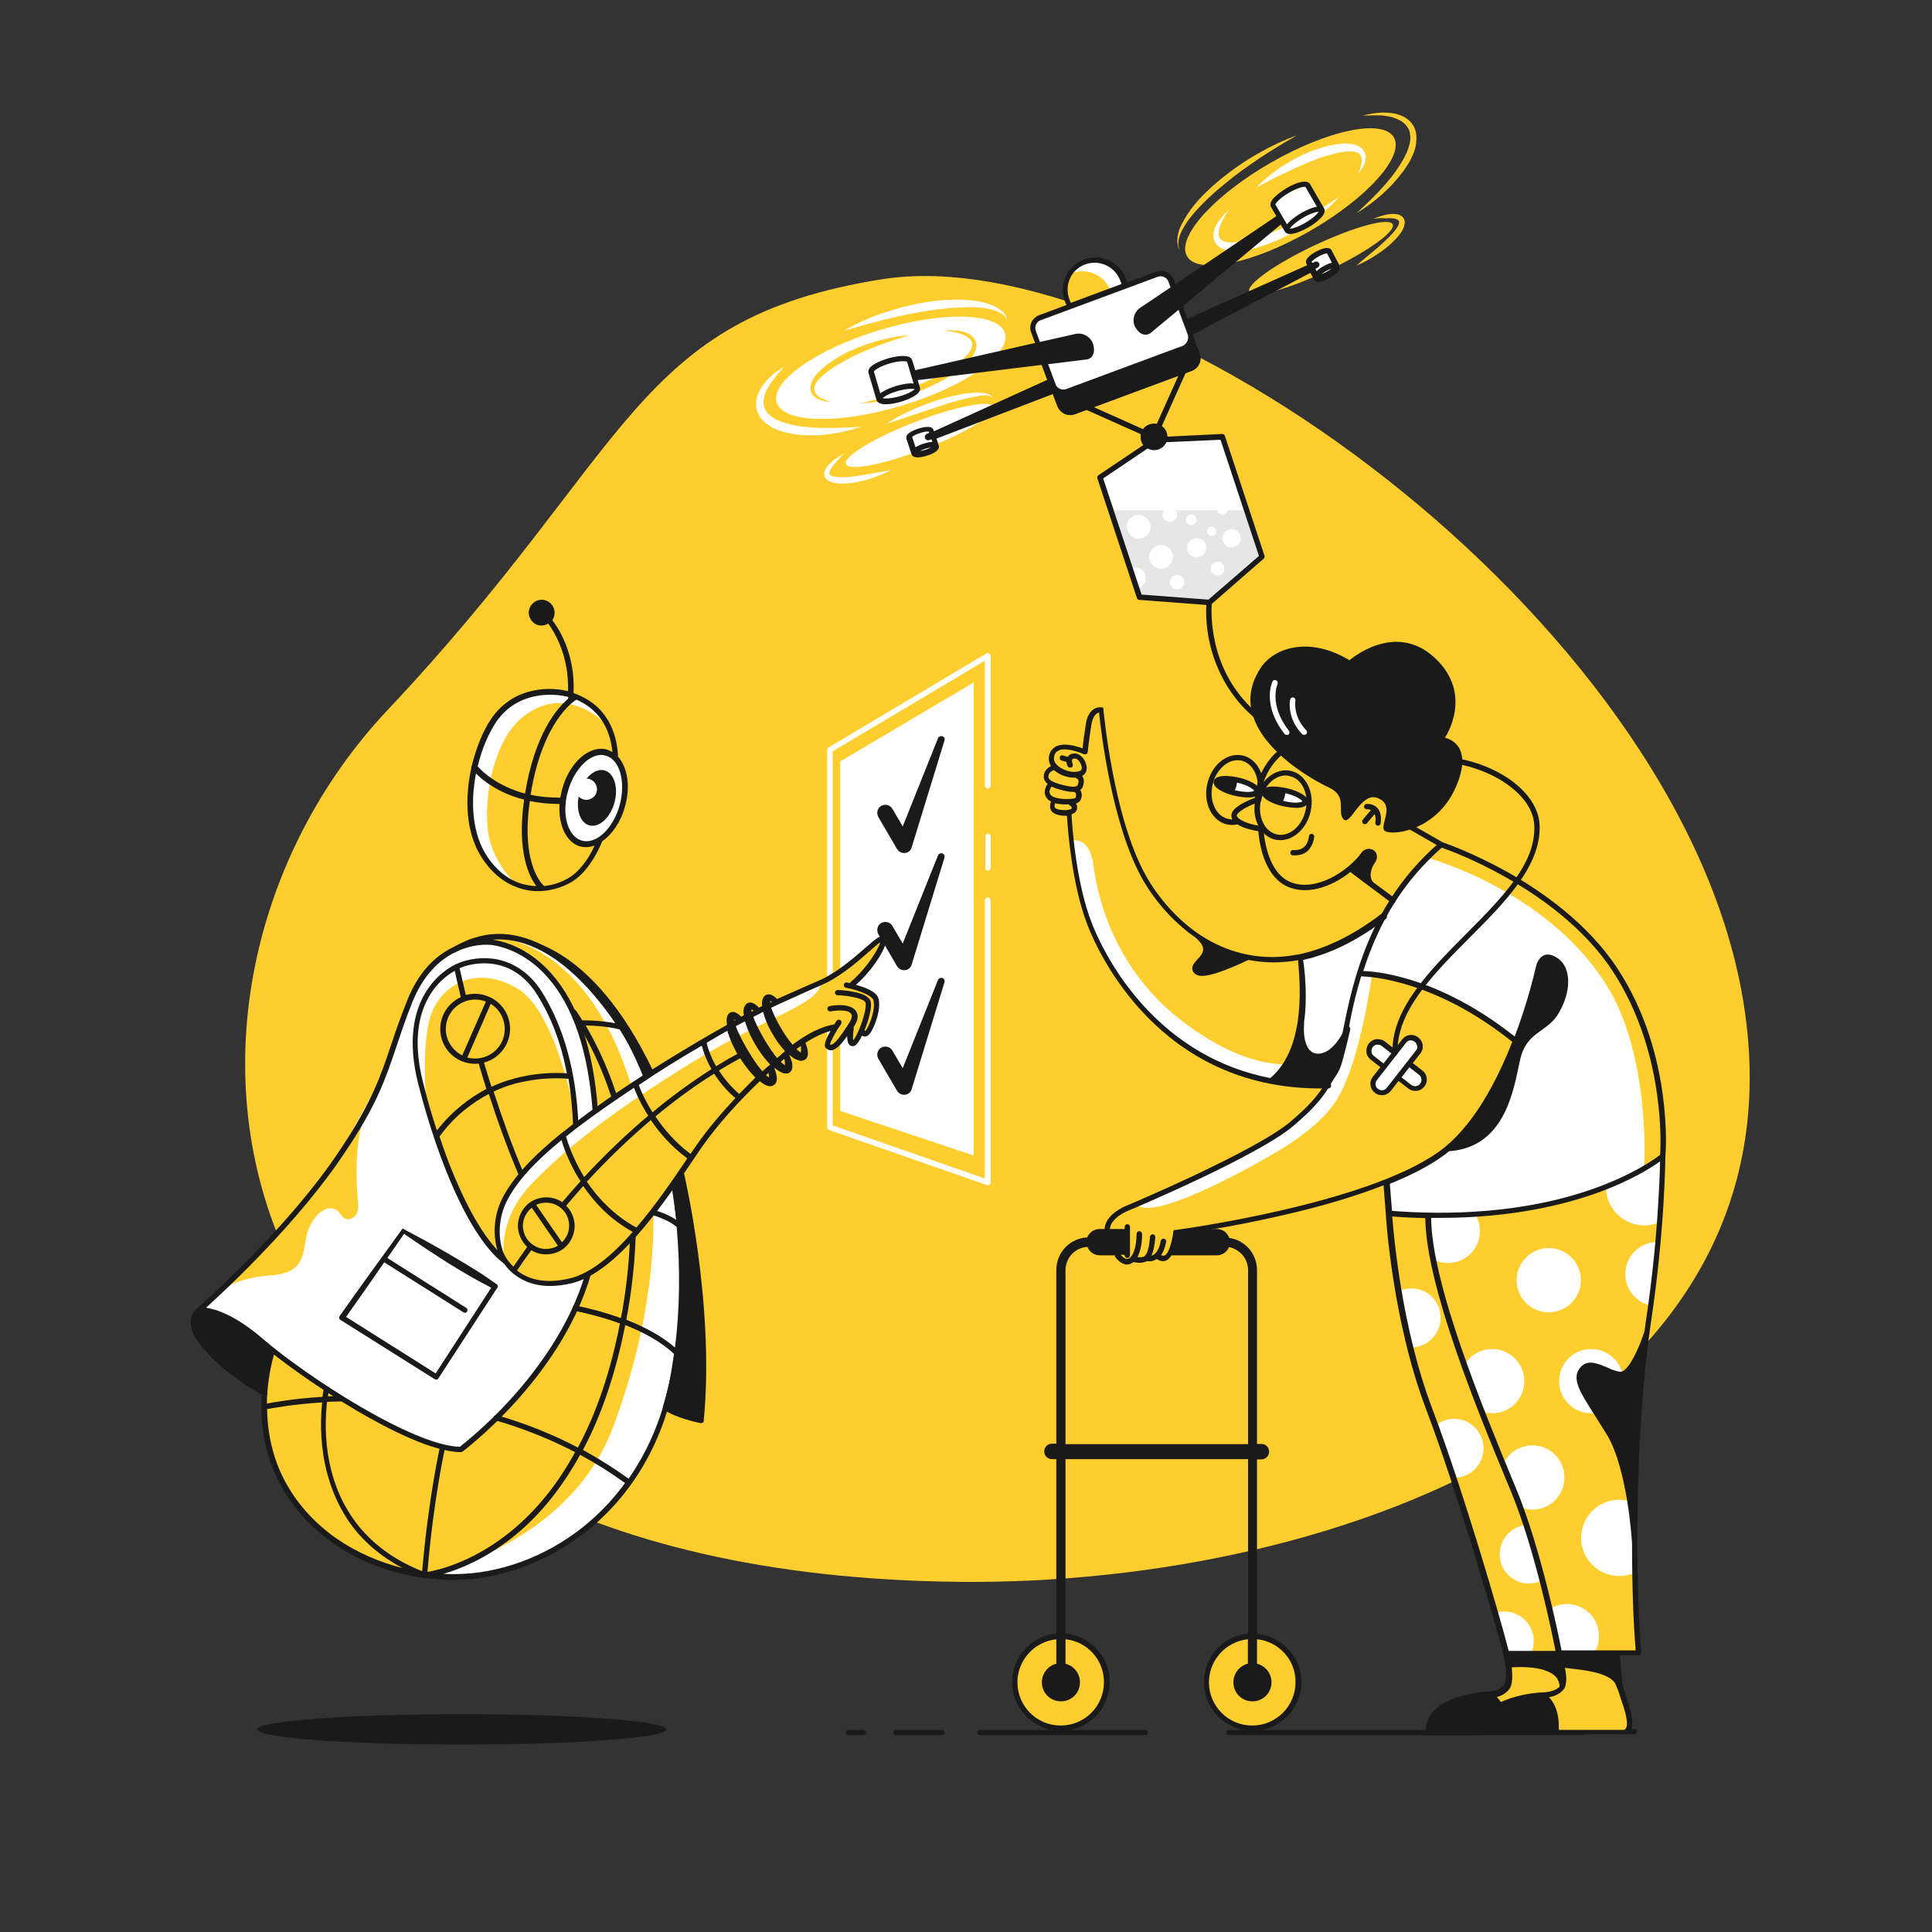 <?xml version="1.0" encoding="utf-8"?>
<!-- Generator: Adobe Illustrator 22.0.0, SVG Export Plug-In . SVG Version: 6.00 Build 0)  -->
<svg version="1.1" id="Layer_6" xmlns="http://www.w3.org/2000/svg" xmlns:xlink="http://www.w3.org/1999/xlink" x="0px" y="0px" viewBox="0 0 800 800" style="enable-background:new 0 0 800 800;" xml:space="preserve">

<rect x="0" y="0" width="800" height="800" fill="#333333" stroke="none"/>

<g>
	<g>
		<path d="M282.7,493.7c0,0,36.2,29.8,36.1,29.8c-0.1,0,13.3,12.1,17.3,19c4,6.9,7.3,11.5,7.8,19.2
			c0.5,7.7,0.2,11.4-1.8,12.2s-24.2,5.8-24.4,2.9c-0.2-3,5.5-4.9,5.5-4.9s-3.1,0-2.4-1.6c0.7-1.6,2.4-2.1,2.4-2.1l0.7-6.8l-1.9-9.6
			l-18.8-10.5l-8.4-4.5l-5.1-2.8l-4.5-25.9L282.7,493.7z" style="fill:#FECE2F;"/>
	</g>
	<path d="M343.7,553.6c0-0.1,0-0.2-0.1-0.3c-0.2-0.4-5.4-10.5-9.8-16.5c-1.1-1.5-2.9-3.5-5.2-5.7c0-0.1,0.1-0.1,0.1-0.2
		c0.2-0.4,0.3-0.9,0.5-1.4c0.1-0.5,0.2-1,0.1-1.7c0-0.3-0.2-0.7-0.5-1.2c-0.3-0.4-0.7-0.7-1.2-0.9c-0.4-0.1-0.9-0.2-1.2-0.1
		c-0.4,0-0.7,0.1-0.9,0.1c-0.7,0.2-1.2,0.4-1.7,0.7c-0.4-0.4-0.8-0.7-1.2-1.1c0,0,0,0,0-0.1c0.2-0.4,0.4-0.9,0.5-1.4
		c0.1-0.5,0.3-1.1,0.1-1.8c0-0.4-0.2-0.9-0.5-1.3s-0.9-0.8-1.4-0.9c-0.5-0.1-0.9-0.1-1.3,0c-0.3,0-0.7,0.1-1,0.2
		c-0.6,0.2-1.2,0.5-1.7,0.7c-0.4-0.3-0.7-0.6-1.1-0.9c0.1-0.3,0.3-0.7,0.4-1.1c0.1-0.5,0.3-1.1,0.2-1.9c0-0.4-0.2-0.9-0.6-1.4
		c-0.1-0.1-0.2-0.2-0.3-0.3s-0.3-0.2-0.4-0.3c-0.3-0.1-0.6-0.2-0.8-0.3c-0.5-0.1-0.9,0-1.3,0l-0.3,0l-0.2,0.1
		c-0.1,0-0.3,0.1-0.4,0.1c-0.5,0.2-0.9,0.4-1.3,0.6c-12.6-10.8-25.7-21-26.6-21.8c-0.5-0.4-1.2-0.3-1.6,0.2s-0.3,1.2,0.2,1.6
		c0.2,0.2,13.3,10.5,26,21.3c-0.7,0.5-1.3,1-1.9,1.5c-1.5,1.3-2.9,2.7-4.2,4.1c-1.3,1.5-2.5,3-3.6,4.6c-1.1,1.6-2.2,3.2-3.2,4.9
		c-0.6,1.1-1.2,2.2-1.7,3.4l-4.7-2.7c-0.5-0.3-1.2-0.1-1.5,0.4c-0.3,0.5-0.1,1.2,0.4,1.5l4.9,2.8c-0.3,1-0.6,1.9-0.7,3.1
		c0,0.6-0.1,1.3,0.2,2.2c0.1,0.3,0.2,0.5,0.4,0.7c0.1,0.1,0.2,0.3,0.3,0.4s0.3,0.2,0.4,0.3c0.3,0.2,0.6,0.3,0.9,0.3
		c0.3,0,0.6,0,0.7,0c0.9-0.1,1.4-0.4,1.9-0.7c0.5-0.3,0.9-0.6,1.3-0.9c0.6-0.5,1.1-1,1.6-1.5l0,0c0,0.1,0,0.1-0.1,0.2
		c-0.3,1-0.6,1.9-0.7,3.1c0,0.3,0,0.6,0,1c0,0.3,0.1,0.8,0.3,1.2s0.6,1,1.2,1.3c0.3,0.1,0.6,0.2,0.8,0.3c0.3,0,0.5,0,0.7,0
		c0.9-0.1,1.4-0.3,1.9-0.6c0.5-0.3,0.9-0.6,1.3-0.9c0.6-0.5,1.2-1,1.7-1.5l0.2,0.1c0,0.1-0.1,0.2-0.1,0.3c-0.3,0.9-0.5,1.8-0.5,3
		c0,0.3,0,0.6,0.1,0.9c0.1,0.3,0.1,0.7,0.4,1.2c0.2,0.4,0.6,0.9,1.1,1.1c0.5,0.3,1,0.3,1.4,0.3c0.8,0,1.3-0.3,1.8-0.5
		c0.5-0.2,0.9-0.5,1.3-0.8c0.6-0.4,1.2-1,1.7-1.5l5.5,3.1l1.7,8.9c-0.1,0.8-0.1,1.8-0.2,2.9l0,0c0,0-0.1,0-0.3,0.1
		c-2.5,0.6-3.3,1-3.6,1.6c-0.1,0.3-0.2,0.7,0,1c0.1,0.3,0.3,0.7,1.8,1.2c-0.8,0.4-1.5,0.9-1.7,1.5c-0.2,0.6-0.2,1.1,0.1,1.6
		c0.3,0.4,0.7,0.9,2,1.1c-3.7,1.5-4.6,2.5-4.5,3.5c0,0.4,0.2,1.2,1.3,1.6c1,0.4,3,0.6,5.5,0.6c7.1,0,18.1-1.8,21.2-4.6
		C347.2,571,344.6,557.7,343.7,553.6z M326.7,528.5c0,0,0,0.1,0.1,0.1C326.7,528.6,326.7,528.6,326.7,528.5
		C326.6,528.4,326.7,528.4,326.7,528.5z M326.5,528.9c0.1-0.1,0.2-0.1,0.3-0.1c0,0.1,0,0.3,0,0.5c0,0,0,0,0,0.1
		c-0.1-0.1-0.3-0.3-0.4-0.4C326.4,528.9,326.5,528.9,326.5,528.9z M309.3,543.5l-3.8-2.2c0.5-0.9,1-1.9,1.6-2.8
		c0.9-1.5,1.9-2.9,2.9-4.3c2.1-2.8,4.3-5.6,6.7-8c0.6-0.6,1.1-1.1,1.7-1.6c1.2,1,2.3,2.1,3.4,3.1c-0.4,0.3-0.9,0.6-1.3,1
		c-1.4,1.1-2.7,2.4-3.8,3.7c-1.2,1.3-2.3,2.7-3.3,4.1c-1,1.4-2,2.9-2.8,4.5C310.1,541.8,309.6,542.6,309.3,543.5z M320.5,522.6
		c0,0,0,0.1,0.1,0.1C320.6,522.7,320.5,522.6,320.5,522.6C320.5,522.5,320.5,522.5,320.5,522.6z M320.4,523.1
		c0.1-0.1,0.2-0.1,0.3-0.1c0,0.1,0,0.3,0,0.4c0,0.1,0,0.1,0,0.2c-0.1-0.1-0.3-0.3-0.4-0.4C320.3,523.2,320.3,523.1,320.4,523.1z
		 M314.1,517.3c0,0,0,0.1,0.1,0.2c0,0,0,0,0-0.1C314,517.3,314.1,517.3,314.1,517.3z M314.2,517.8L314.2,517.8
		C314.2,517.8,314.2,517.9,314.2,517.8C314.2,517.9,314.2,517.9,314.2,517.8L314.2,517.8z M300.2,534c1-1.5,2-3,3.1-4.5
		c2.2-2.9,4.5-5.8,6.9-8.4c0.6-0.6,1.3-1.3,1.9-1.8c0.1-0.1,0.1-0.1,0.2-0.2c1.1,0.9,2.2,1.9,3.2,2.8c-0.5,0.4-1,0.7-1.5,1.2
		c-1.5,1.2-2.8,2.6-4.1,4c-1.2,1.4-2.4,2.9-3.5,4.4s-2.1,3.1-3,4.7c-0.5,1-1,1.9-1.5,3l-3.6-2.1C298.9,536.2,299.5,535.1,300.2,534z
		 M296,541.1C295.9,541.1,296,541.1,296,541.1c0.1,0,0.1,0,0.2,0C296.1,541.1,296,541.1,296,541.1z M297.8,540.5
		c-0.4,0.2-0.7,0.4-1.1,0.5l0,0v0c0.1-0.5,0.3-1.1,0.6-1.7l1.3,0.7C298.4,540.2,298.1,540.3,297.8,540.5z M303.3,545.2
		C303.2,545.2,303.3,545.2,303.3,545.2c0.1,0,0.1,0,0.2,0C303.3,545.2,303.3,545.2,303.3,545.2z M305,544.7c-0.4,0.2-0.7,0.3-1,0.4
		c0,0,0,0-0.1,0c0,0,0-0.1,0-0.1c0.1-0.5,0.3-1.1,0.6-1.8l1.5,0.8C305.6,544.4,305.3,544.5,305,544.7z M310.8,549.3c0,0,0,0,0.1,0h0
		C310.9,549.3,310.8,549.3,310.8,549.3z M312.5,548.8c-0.3,0.1-0.7,0.3-1,0.4c-0.1,0-0.1,0-0.2,0c0,0,0-0.1,0-0.1
		c0.1-0.4,0.3-1,0.5-1.6l1.6,0.9C313,548.5,312.7,548.7,312.5,548.8z M322.7,570.7c-0.7,0-1.2-0.1-1.6-0.2c0.4-0.2,1-0.4,1.4-0.5
		C322.6,570.3,322.7,570.5,322.7,570.7z M322.4,566.9L322.4,566.9C322.4,566.9,322.4,566.9,322.4,566.9
		C322.4,566.9,322.4,566.9,322.4,566.9z M342.6,572.2c-1.6,1.5-6.7,2.9-12.9,3.6c-5.2,0.6-9.1,0.5-10.8,0.1c0.7-0.4,2.3-1.2,5.7-2.4
		c0.6,0.3,1.3,0.5,2.1,0.5c0.3,0,0.7,0,1-0.1c0.9-0.2,2.1-0.7,2.9-2.2c3.8-1.1,7.1-1.9,7.1-1.9c0.3-0.1,0.6-0.3,0.8-0.7
		c0.1-0.3,0.1-0.7-0.1-1l-5.7-8.9l0,0c0,0,0-0.1-0.1-0.1s0,0-0.1-0.1c0,0,0,0-0.1-0.1c0,0-0.1,0-0.1-0.1c0,0-0.1,0-0.1,0
		s-0.1,0-0.1,0s-0.1,0-0.1,0s-0.1,0-0.1,0c0,0,0,0-0.1,0h0c0,0-0.1,0-0.1,0c0,0-0.1,0-0.1,0s-0.1,0-0.1,0c0,0-0.1,0-0.1,0
		c0,0-0.1,0-0.1,0c0,0-0.1,0-0.1,0s0,0,0,0c0,0,0,0-0.1,0c0,0,0,0-0.1,0.1c0,0-0.1,0-0.1,0.1c0,0,0,0-0.1,0.1c0,0,0,0.1-0.1,0.1
		c0,0,0,0.1,0,0.1c0,0,0,0.1,0,0.1c0,0,0,0.1,0,0.1c0,0,0,0.1,0,0.1c0,0,0,0,0,0.1c-0.1,1.8-0.4,4.1-0.7,6.2l0,0
		c-0.3,1.8-0.6,3.5-0.9,4.2c-0.1,0.1-0.1,0.2-0.1,0.3c-0.4,0.7-0.9,1.2-1.6,1.3c-0.7,0.1-1.4-0.1-1.8-0.4c-0.7-0.6-0.9-5.2-0.4-9.8
		c0-0.1,0-0.2,0-0.3l-1.8-9.6v0c0,0,0-0.1,0-0.1c0,0,0-0.1,0-0.1s0-0.1,0-0.1c0,0,0-0.1-0.1-0.1s0,0-0.1-0.1c0,0,0-0.1-0.1-0.1
		c0,0,0,0-0.1-0.1c0,0-0.1,0-0.1-0.1c0,0,0,0,0,0l-9.9-5.6c0.4-0.8,0.9-1.6,1.4-2.5c0.9-1.4,1.8-2.7,2.7-4c1.9-2.6,4-5.2,6.3-7.4
		c0.5-0.4,1-0.9,1.5-1.3c3.4,3.2,6,6,7.5,8c4,5.5,8.9,14.9,9.5,16.1C343.6,564,343.7,571.2,342.6,572.2z M333.2,564.4l-1,0.3
		c0.1-0.5,0.1-1,0.2-1.5L333.2,564.4z M331.9,567.1l2.7-0.7l1.1,1.7c-1,0.3-2.5,0.6-4.1,1.1C331.6,568.6,331.7,567.8,331.9,567.1z" style="fill:#1A1A1A;"/>
</g>
<g>
	<path d="M467.4,122.3l-2.5-6.6c-2.4-6.3-9.6-9.6-15.9-7.2l0,0c-6.3,2.4-9.6,9.6-7.2,15.9l2.5,6.6L467.4,122.3z" style="fill:#FFFFFF;"/>
</g>
<g>
	<path d="M459.8,120.3c-2.4-6.3-9.6-9.6-15.9-7.2c-0.4,0.1-0.8,0.3-1.2,0.5c-1.9,3.1-2.4,7.1-1,10.7l2.5,6.6l17.1-6.5
		L459.8,120.3z" style="fill:#FECE2F;"/>
</g>
<g>
	<path d="M160.5,294c102.1-108.3,101.3-162,204.9-178.4c108.9-17.2,329,138.7,356.2,297.5
		C750.5,581.4,558.6,656.9,396.5,655C79.7,651.4,48.5,412.9,160.5,294z" style="fill:#FECE2F;"/>
</g>
<g>
	<path d="M520.5,676.5v-72.2h1.8c1.8,0,3.2-1.4,3.2-3.2c0-1.8-1.4-3.2-3.2-3.2h-1.8v-72c0-6.8-5-12.4-11.5-13.3
		c-0.7-2.1-2.7-3.7-5.1-3.7h-48.6c-2.3,0-4.3,1.5-5.1,3.5c-7.1,0.3-12.8,6.2-12.8,13.4v72h-1.8c-1.8,0-3.2,1.4-3.2,3.2
		s1.4,3.2,3.2,3.2h1.8v72.2c-10.2,0.9-18.3,9.6-18.3,20.1c0,11.1,9,20.2,20.2,20.2s20.2-9,20.2-20.2c0-10.5-8.1-19.1-18.3-20.1
		v-72.2h75.6v72.2c-10.2,0.9-18.3,9.6-18.3,20.1c0,11.1,9,20.2,20.2,20.2c11.1,0,20.2-9,20.2-20.2
		C538.8,686.1,530.8,677.5,520.5,676.5z M457.2,696.6c0,9.9-8,17.9-17.9,17.9s-17.9-8-17.9-17.9c0-9.3,7.1-16.9,16.1-17.8v10.1
		c-3.5,0.9-6,4-6,7.7c0,4.4,3.5,7.9,7.9,7.9c4.4,0,7.9-3.5,7.9-7.9c0-3.7-2.6-6.9-6-7.7v-10.1C450.2,679.7,457.2,687.4,457.2,696.6z
		 M441.2,598v-72c0-5.2,4-9.4,9.1-9.7c0.8,2.1,2.8,3.5,5,3.5h48.6c2.2,0,4.2-1.4,5-3.4c4.5,0.9,7.9,4.8,7.9,9.6v72H441.2z
		 M518.6,714.5c-9.9,0-17.9-8-17.9-17.9c0-9.3,7.1-16.9,16.1-17.8v10.1c-3.5,0.9-6,4-6,7.7c0,4.4,3.5,7.9,7.9,7.9s7.9-3.5,7.9-7.9
		c0-3.7-2.6-6.9-6-7.7v-10.1c9,0.9,16.1,8.6,16.1,17.8C536.6,706.5,528.5,714.5,518.6,714.5z" style="fill:#1A1A1A;"/>
	<path d="M520.5,678.8v10.1c3.5,0.9,6,4,6,7.7c0,4.4-3.5,7.9-7.9,7.9s-7.9-3.5-7.9-7.9c0-3.7,2.6-6.9,6-7.7v-10.1
		c-9,0.9-16.1,8.6-16.1,17.8c0,9.9,8,17.9,17.9,17.9c9.9,0,17.9-8,17.9-17.9C536.6,687.4,529.5,679.7,520.5,678.8z" style="fill:#FECE2F;"/>
	<path d="M441.2,678.8v10.1c3.5,0.9,6,4,6,7.7c0,4.4-3.5,7.9-7.9,7.9c-4.4,0-7.9-3.5-7.9-7.9c0-3.7,2.6-6.9,6-7.7v-10.1
		c-9,0.9-16.1,8.6-16.1,17.8c0,9.9,8,17.9,17.9,17.9s17.9-8,17.9-17.9C457.2,687.4,450.2,679.7,441.2,678.8z" style="fill:#FECE2F;"/>
</g>
<g>
	<path d="M688.5,478.8l-2.1,37l-5.2,42l-2.4,25.7l-1.6,34.4l-0.3,34.8l1.5,32.1h-32.5l-9.4-38.2l-12.3-35.4l-13.8-34.6
		l-10.7-30.8c0,0-9.6-28.3-8.3-42.3c0,0,20.2,1.6,50.3-4.6S688.5,478.8,688.5,478.8z" style="fill:#EF3A24;"/>
</g>
<g>
	<path d="M688.5,478.8l-2.1,37l-5.2,42l-2.4,25.7l-1.6,34.4l-0.3,34.8l1.5,32.1h-32.5l-9.4-38.2l-12.3-35.4l-13.8-34.6
		l-10.7-30.8c0,0-9.6-28.3-8.3-42.3c0,0,20.2,1.6,50.3-4.6S688.5,478.8,688.5,478.8z" style="fill:#FECE2F;"/>
</g>
<g>
	<path d="M591.4,503.4l-15.1-0.9c0,0-0.5,13.2,2.5,29.3c3,16.1,8.7,38.4,8.7,38.4l9.9,26.6l13.1,41.7L621,674l2.9,10.6
		h22l-9.4-38.2l-12.3-35.4l-15.4-39.2l-10-29.2l-6-23.2L591.4,503.4z" style="fill:#FECE2F;"/>
</g>
<g>
	<path d="M584.4,533.5c-1.8,0-3.5,0.4-5.1,1.1c1.5,7.7,3.5,16.4,5.1,23.3c6.7,0,12.1-5.5,12.1-12.2
		C596.6,538.9,591.1,533.5,584.4,533.5z" style="fill:#FFFFFF;"/>
</g>
<g>
	<path d="M602.1,587.5c-2.7,0-5.2,0.9-7.2,2.4l2.6,7l4.7,15c6.7,0,12.1-5.5,12.1-12.2
		C614.2,592.9,608.8,587.5,602.1,587.5z" style="fill:#FFFFFF;"/>
</g>
<g>
	<path d="M633.1,655.7c2,0,3.8-0.5,5.5-1.3l-1.9-7.9l-5.2-15c-5.9,0.8-10.5,5.9-10.5,12.1
		C620.9,650.2,626.3,655.7,633.1,655.7z" style="fill:#FFFFFF;"/>
</g>
<g>
	<path d="M634,684.6c0.7-1.6,1.1-3.3,1.1-5.1c0-6.7-5.5-12.2-12.2-12.2c-1.3,0-2.6,0.2-3.7,0.6l1.8,6.1l2.9,10.6
		L634,684.6L634,684.6z" style="fill:#FFFFFF;"/>
</g>
<g>
	<g>
		<g>
			<circle cx="658.9" cy="571.9" r="13.3" style="fill:#FFFFFF;"/>
		</g>
		<g>
			<circle cx="641.3" cy="530.1" r="13.3" style="fill:#FFFFFF;"/>
		</g>
		<g>
			<path d="M686.4,515.7l0.1-1.4c-0.1,0-0.1,0-0.2,0c-7.4,0-13.3,5.9-13.3,13.3c0,6.3,4.4,11.6,10.3,13L686.4,515.7z" style="fill:#FFFFFF;"/>
		</g>
		<g>
			<path d="M591.4,503.4c-0.4,4.9,0.4,11.5,1.8,18c1.9,1,4.1,1.6,6.3,1.6c7.4,0,13.3-5.9,13.3-13.3
				c0-2.4-0.7-4.7-1.8-6.6C598.7,504,591.4,503.4,591.4,503.4z" style="fill:#FFFFFF;"/>
		</g>
		<g>
			<path d="M617.8,558.6c-4.8,0-9,2.6-11.3,6.4l4,11.5l3.2,8c1.3,0.4,2.7,0.7,4.2,0.7c7.4,0,13.3-5.9,13.3-13.3
				C631.1,564.5,625.2,558.6,617.8,558.6z" style="fill:#FFFFFF;"/>
		</g>
		<g>
			<path d="M647.8,611.8c0-7.4-5.9-13.3-13.3-13.3c-5.4,0-10.1,3.2-12.1,7.9l1.9,4.7l4.4,12.6c1.8,0.9,3.8,1.4,5.9,1.4
				C641.9,625.1,647.8,619.2,647.8,611.8z" style="fill:#FFFFFF;"/>
		</g>
		<g>
			<path d="M662.1,677.5c0-7.4-5.9-13.3-13.3-13.3c-2.7,0-5.2,0.8-7.3,2.2l4.5,18.2h14
				C661.3,682.6,662.1,680.2,662.1,677.5z" style="fill:#FFFFFF;"/>
		</g>
		<g>
			<path d="M670.5,621c-8.7,0-15.8,7.1-15.8,15.8s7.1,15.8,15.8,15.8c2.3,0,4.5-0.5,6.5-1.4l0.2-28.8
				C675.1,621.5,672.9,621,670.5,621z" style="fill:#FFFFFF;"/>
		</g>
		<g>
			<path d="M680.8,507.4c2.2,0,4.3-0.4,6.2-1.2l1.5-27.4c0,0-8.2,6.8-23.5,13C665.1,500.4,672.1,507.4,680.8,507.4z" style="fill:#FFFFFF;"/>
		</g>
	</g>
</g>
<g>
	<path d="M596.8,349.8c0,0,39.2,13.4,66,43.7s25.7,85.3,25.7,85.3S671,495,634,500.2c-37,5.2-57.7,2.2-57.7,2.2l-2-13
		c0,0,16.4-3.6,35-24s18.4-34.3,18.4-34.3s-35.9-28.9-64.8-27.9C563,403.3,573.4,367.5,596.8,349.8z" style="fill:#FFFFFF;"/>
</g>
<g>
	<path d="M591.4,355.3c0,0,48.7,13.1,73.5,52.1c18.9,29.6,15.9,76.5,15.9,76.5l7.6-5.1c0,0,2.4-43.8-19.8-77.3
		s-71.9-51.7-71.9-51.7L591.4,355.3z" style="fill:#FECE2F;"/>
</g>
<g>
	<path d="M563,403.3c0,0,16.5-0.2,34.7,9.1c18.2,9.3,30.1,18.8,30.1,18.8s-8,23.3-21.8,38.8
		c-13.8,15.5-43.8,23.9-43.8,23.9s-51.8,14.1-75,16.6c0,0-0.6,11.5-6.7,10.3c0,0-3.1,1.3-4.9,0.6c0,0-4.7,0.9-5.8,0
		c0,0-3.1,3.7-7-1.8l3.8,0l0.6-10.8h-8.8c0,0-1-1.5,2.9-5c3.8-3.5,13.8-7.2,13.8-7.2l26.7-12.7l27.7-13.8l17-14.9l3.2-6
		c0,0,5.1-9.3,7.1-19.1C558.7,420.4,563,403.3,563,403.3z" style="fill:#FECE2F;"/>
</g>
<g>
	<path d="M568.1,403.7c0,0-4.5,34.4-14.1,50.9c-4.3,7.3-13.1,15.2-25.9,22.7c-12.8,7.5-51.1,28.6-57.6,21.4l31.3-14.5
		l31-16.9c0,0,16.5-11.9,19.7-22.5c3.2-10.5,8.5-34.3,8.5-34.3l2-7.1L568.1,403.7z" style="fill:#FFFFFF;"/>
</g>
<g>
	<g>
		<path d="M655.2,718.5h-66.7c-0.6,0-1.1-0.5-1.1-1.1s0.5-1.1,1.1-1.1h66.7c0.6,0,1.1,0.5,1.1,1.1
			S655.8,718.5,655.2,718.5z" style="fill:#1A1A1A;"/>
	</g>
</g>
<path d="M670.7,697.8c-1.2-4.2-1.2-13.1-1.2-13.1h-24c0,0,0.1,0.3,0.3,0.7c-7.1-0.4-14.3-0.5-21.4-0.3
	c0.1,2.2,0.3,4.4,0.4,6.5c0.1,1.2,0.1,2.4,0,3.6c-0.2,1.7-0.9,3.4-2.1,4.7c-1,1-2.2,1.7-3.6,2c-0.8,0.2-1.1,0.2-0.7,1
	c0.4,0.8,0.9,1.6,1.4,2.4c0.3,0.5,0.6,1,1.1,1.3c0.7,0.4,1.6,0.4,2.4,0.3c4.9-0.4,9.7-1.3,14.6-2c0.4-0.1,0.9-0.1,1.3-0.2l-1.9,12.7
	h35.5c0,0,1.9-1.9,2.1-4.7C675.1,710,671.9,702,670.7,697.8z" style="fill:#FECE2F;"/>
<g>
	<path d="M112.9,559.3c0,0-10.6,26.3,4,54.4c14.6,28.1,44.5,36.3,59.1,38.5s50.7,0.3,78.5-30.8s28.2-74.5,28.2-74.5
		s-0.9-47.3-3.6-63.2c-2.7-15.9-15.4-54.2-30.7-71c-15.3-16.8-29.6-28.1-49.8-23L134,521.3L112.9,559.3z" style="fill:#FECE2F;"/>
</g>
<g>
	<path d="M202.9,388c0,0,43.8-2.3,62,74.3l4.4-14.2c0,0-11.5-35.9-37.7-51.7C214.3,386,202.9,388,202.9,388z" style="fill:#FFFFFF;"/>
</g>
<g>
	<path d="M254.5,621.3c27.8-31.1,28.2-74.5,28.2-74.5s-0.9-47.3-3.6-63.2c-0.7-4.1-2.1-9.6-3.9-15.8l-8.8-0.1
		c0,0,15.3,48.4-12.4,122.9c-18.8,50.5-78,61.5-78,61.5C190.5,654.4,226.7,652.5,254.5,621.3z" style="fill:#FFFFFF;"/>
</g>
<g>
	<path d="M199.1,390.1c-8.5,0-12.7,1.8-20.6,10.2c-8,8.5-18.4,41.2-18.4,41.2s-19.3,39.1-32.7,54.5
		c-14.6,16.8-45.1,47.1-45.1,47.1l27.3,13.2c0,0,21.8,16.5,43.5,29.6c21.8,13.1,37.7,14.3,37.7,14.3s19-14.6,31.9-32.5
		c12.8-17.9,18-32.6,20.9-40.1c0,0,4.8-53.1,2.1-76.4c-2.7-23.3-14.1-52.7-33-58.5C212.6,392.7,202.6,390.1,199.1,390.1z" style="fill:#FFFFFF;"/>
</g>
<g>
	<path d="M148.1,496.1c0.2,2.2,0.5,4.4-0.4,6.4c-0.9,1.9-3.7,3.2-5.3,1.8c-0.4-0.4-0.9-0.8-1.2-1.3
		c-4-6.1-11.4-0.9-13.9,7.3c-1.3,4.6-1,9.4-3.8,13.2c-2.4,3.1-6.6,4.2-10.5,4.5c-12.6,1-17.1,3.8-20.6,5.5
		c3.9-2.9,11.3-10.7,14.5-14.3c11.7-13.3,21.8-23.2,31.8-37.8c2.5-3.6,9.4-16.4,12.3-19.4C147.3,471.2,147.2,486.1,148.1,496.1z" style="fill:#FECE2F;"/>
</g>
<g>
	<ellipse cx="191.2" cy="716.1" rx="84.7" ry="6.3" style="fill:#1A1A1A;"/>
</g>
<path d="M228.3,403.1c-8.8-9.9-18.2-12.9-23.1-13.8c-1.3-0.3-8.4-1.3-16.9,2.6c-8.7,4-15.2,11.3-19.5,21.9
	c-2.9,7.2-4.9,13-6.8,18.7c-4.3,12.9-8.1,24-20.9,43.2c-21.5,32.7-57.6,64.4-59.2,65.9c-0.4,0.3-2.2,1.6-2.8,4.1
	c-0.6,2.7,0.2,5.8,2.5,9.2c3.6,5.3,9.3,10.8,17,16.4c5.7,4.1,10.3,6.6,10.5,6.7c0.2,0.1,0.3,0.1,0.5,0.1c0.4,0,0.8-0.2,1-0.6
	c0.3-0.6,0.1-1.2-0.4-1.5c0,0-0.4-0.2-1-0.6c0.1-2.2,1.6-8.2,1.8-9c0.4-1.6,1.6-4.1,1.8-6c8.5,6.7,21.2,15.6,34.7,23.6
	c13.3,7.8,31.6,17.2,43.3,17.3l0,0c0.2,0,0.5-0.1,0.7-0.2c0.1-0.1,10.3-7.7,21.9-20.5c10.7-11.8,24.8-30.5,31.2-52.7
	c0.2-0.6-0.2-1.2-0.8-1.4c-0.6-0.2-1.2,0.2-1.4,0.8c-6.3,21.8-20.2,40.2-30.7,51.8c-10.3,11.4-19.6,18.6-21.3,20
	c-19.9-0.6-64-29.6-81.3-44.5c-11.5-10-19.7-12.5-23.8-13.1c8.1-7.3,38.6-35.6,57.7-64.6c13.1-19.4,16.8-30.6,21.2-43.7
	c1.9-5.6,3.8-11.5,6.7-18.6c4.1-10,10.3-17,18.4-20.7c6.1-2.8,12.2-3.1,15.6-2.4c4.6,0.9,13.5,3.7,21.8,13.1
	c10.6,12,16.9,30.7,18.7,55.6c0,0.6,0.6,1.1,1.2,1c0.6,0,1.1-0.6,1-1.2C245.8,434.6,239.3,415.5,228.3,403.1z" style="fill:#1A1A1A;"/>
<path d="M205.7,531.8L205.7,531.8c-3.1-2.2-6.3-4.4-9.6-6.4c-1.6-1-3.2-2-4.9-3l-4.9-2.9c-3.3-1.9-6.6-3.8-9.9-5.6
	c-3.3-1.8-6.5-3.5-9.7-5.2c-8.7,12-17.5,24.1-26.1,36.3l0,0c-0.3,0.5-0.2,1.2,0.3,1.5l39.1,24.6c0.5,0.3,1.2,0.2,1.5-0.3l24.3-37.4
	C206.3,532.8,206.2,532.2,205.7,531.8z M180.4,568.7l-37.1-23.4c5.3-7.5,10.6-15,15.8-22.6l32.8,20.7c0.2,0.1,0.4,0.2,0.6,0.2
	c0.4,0,0.7-0.2,0.9-0.5c0.3-0.5,0.2-1.2-0.3-1.5l-32.7-20.7c2.3-3.3,4.6-6.6,6.9-10c3.2,2.2,6.2,4.3,9.3,6.3c3.1,2,6.1,4,9.1,5.9
	l4.6,2.8c1.5,0.9,3.1,1.8,4.6,2.7c2.8,1.6,5.6,3.1,8.5,4.6L180.4,568.7z" style="fill:#1A1A1A;"/>
<g>
	<path d="M214.3,388.7c0,0,30.2,0,56.3,55.1l-3.2,2c0,0-3.1-9.2-13.6-25.5C243.3,404,227,389.8,214.3,388.7z" style="fill:#1A1A1A;"/>
</g>
<path d="M283.1,485.2c-0.1-0.4-0.5-0.8-0.9-0.9c-0.4-0.1-0.9,0.2-1.1,0.6l-2.9,5.5c-0.1,0.2-0.1,0.5-0.1,0.7
	c0,0.2,3.9,22.8,4,44.6c0.1,21.7-7.5,46.5-7.6,46.8c-0.1,0.4,0,0.9,0.4,1.2c4.6,3.4,14.7,5.5,15.2,5.6c0.1,0,0.1,0,0.2,0
	c0.2,0,0.5-0.1,0.7-0.2c0.3-0.2,0.4-0.5,0.4-0.8C296.1,540.2,283.2,485.7,283.1,485.2z" style="fill:#1A1A1A;"/>
<g>
	<g>
		<path d="M231.8,286.6c-5.2-1.1-22.5-2.1-31.9,20.5s-7.3,45.5,8.1,56c15.4,10.4,31.8,4.1,39-13.3l7.8-37.9
			C254.8,311.9,255.4,291.7,231.8,286.6z" style="fill:#FECE2F;"/>
	</g>
	<g>
		<path d="M231.8,286.6c-5.2-1.1-22.5-2.1-31.9,20.5s-7.3,45.5,8.1,56c2.1,1.4,4.2,2.5,6.3,3.3c0,0-8.5-6.5-11.6-18.9
			c-3.1-12.4,0.3-40.7,14.6-51.3c18.7-13.8,34.9,4.9,34.9,4.9v0C249.4,295.4,243.6,289.1,231.8,286.6z" style="fill:#FFFFFF;"/>
	</g>
	<g>
		<path d="M242.3,313.5c-1.6,1.2-2.8,2.8-3.9,4.5c-3,4.9-4.8,10.5-5.1,16.2c-0.2,3.6,0.2,7.4,2.1,10.5
			c1.9,3.1,5.6,5.2,9.1,4.4c1.8-0.4,3.4-1.5,4.8-2.7c3.4-2.8,6.3-6.5,7.7-10.8c0.5-1.7,0.8-3.4,1.1-5.2c0.4-2.2,0.7-4.4,0.6-6.7
			c-0.3-3.7-2.1-8.2-5.1-10.6C250.5,310.8,245.3,311.3,242.3,313.5z" style="fill:#FFFFFF;"/>
	</g>
	<g>
		
			<ellipse transform="matrix(0.268 -0.964 0.964 0.268 -137.518 479.952)" cx="247" cy="330.4" rx="11.8" ry="7.5" style="fill:#1A1A1A;"/>
	</g>
	<g>
		<circle cx="242.8" cy="326.8" r="4.4" style="fill:#FFFFFF;"/>
	</g>
	<path d="M255.8,313.2c0.1-0.2,0.1-0.4,0.1-0.6c-0.6-9-4.3-20.7-18.4-25.6c0.8-16.8-6.7-27.5-8.8-30.2
		c0.5-0.7,0.8-1.5,0.9-2.4c0.4-2.9-1.7-5.6-4.6-6s-5.6,1.7-6,4.6c-0.2,1.4,0.2,2.8,1.1,4c0.9,1.1,2.1,1.9,3.5,2c0.2,0,0.4,0,0.7,0
		c1,0,1.9-0.3,2.7-0.8c2,2.7,8.7,12.7,8.2,28c-3.5-0.9-8.7-1.4-14.1-0.3c-7.4,1.5-13.4,5.5-17.6,11.6c-3.5,5-6.3,12.1-8.1,19.4
		c-0.2,0.3-0.3,0.6-0.2,0.9c-0.5,2.3-0.9,4.6-1.2,6.9c-1,8.7-0.9,21.1,6,31.2c4.8,7.1,11.2,11.4,18.4,12.7c1.5,0.3,2.9,0.4,4.3,0.4
		c6.5,0,12.2-2.4,15.5-4.8c6.2-4.6,9.9-12.7,11.2-15.9v0c4.1-2.8,7.7-8,9.4-14.4C261.2,325.7,259.8,317.5,255.8,313.2z M253.6,311.4
		c-0.7-0.4-1.5-0.7-2.2-1c-3.6-1-7.5,0.2-11.1,3.4c-3.4,3.1-6.1,7.7-7.5,12.9c-0.3,1.2-0.6,2.4-0.8,3.6c-4.6,0-8.7-0.4-12.3-1.2
		c4.9-30.1,17.6-38.6,19-39.4C247.5,293.6,252.5,300.8,253.6,311.4z M205.5,298.9c8.8-12.9,23.9-11.9,29.8-10.3c0,0.3,0,0.5-0.1,0.8
		c-4.5,3.8-13.7,14.3-17.8,39.2c-11.9-3.2-18.3-9.7-19.6-11.3C199.5,310.1,202.4,303.5,205.5,298.9z M201.9,354.9
		c-6.5-9.6-7.1-22.8-4.8-34.6c2.8,2.8,9.2,8.1,19.9,10.8c0,0.1,0,0.1,0,0.2c-3.1,21.8,2.3,32,5.1,35.6c-1.1,0-2.2-0.1-3.2-0.3
		C212.1,365.5,206.4,361.5,201.9,354.9z M236.9,362.6c-2.6,1.9-6.8,3.8-11.6,4.3c0,0-0.1-0.1-0.1-0.1c-0.1-0.1-9.7-8.2-5.8-35.1l0,0
		c3.5,0.7,7.5,1.2,11.9,1.2c0.1,0,0.3,0,0.4,0c-0.6,8.6,2.7,15.9,8.5,17.6c0.8,0.2,1.6,0.3,2.4,0.3c1.2,0,2.4-0.2,3.6-0.7
		C244.7,353.6,241.5,359.2,236.9,362.6z M256.6,333.4c-2.7,9.7-9.7,16.3-15.6,14.7c-5-1.4-7.7-8.2-6.7-16.2v0
		c0.2-1.4,0.4-2.9,0.9-4.3c1.3-4.8,3.8-9,6.8-11.8c2.3-2.1,4.7-3.2,7-3.2c0.6,0,1.2,0.1,1.8,0.3
		C256.6,314.4,259.2,323.7,256.6,333.4z" style="fill:#1A1A1A;"/>
</g>
<g>
	<g>
		<polygon points="403.2,478.5 403.2,282.6 347.9,315.3 347.9,460 		" style="fill:#FFFFFF;"/>
		<path d="M410.2,271.6c0-0.4-0.2-0.8-0.6-1s-0.8-0.2-1.2,0l-65.3,38.9c-0.3,0.2-0.6,0.6-0.6,1v156.3
			c0,0.5,0.3,0.9,0.8,1.1l65.3,22.8c0.1,0,0.3,0.1,0.4,0.1c0.2,0,0.5-0.1,0.7-0.2c0.3-0.2,0.5-0.6,0.5-0.9V372.8
			c0-0.6-0.5-1.2-1.2-1.2c-0.6,0-1.2,0.5-1.2,1.2v115.2l-63-22V311.1l63-37.5v51.7c0,0.6,0.5,1.2,1.2,1.2s1.2-0.5,1.2-1.2V271.6
			L410.2,271.6z" style="fill:#FFFFFF;"/>
		<path d="M409.1,345.2c-0.6,0-1.1,0.5-1.1,1.1v13.1c0,0.6,0.5,1.1,1.1,1.1c0.6,0,1.1-0.5,1.1-1.1v-13.1
			C410.2,345.7,409.7,345.2,409.1,345.2z" style="fill:#FFFFFF;"/>
	</g>
	<path d="M390.3,304.9c-0.7-0.3-1.6,0.1-1.9,0.8l-14.6,36.5l-4.3-7.3c-0.9-1.6-3-2.1-4.6-1.2s-2.1,3-1.2,4.6l7.7,13.2
		l0.1,0.1c0.4,0.7,1,1.2,1.9,1.5c1.8,0.5,3.6-0.4,4.1-2.2l13.6-44.3C391.3,305.9,391,305.1,390.3,304.9z" style="fill:#1A1A1A;"/>
	<path d="M390.3,353.4c-0.7-0.3-1.6,0.1-1.9,0.8l-14.6,36.5l-4.3-7.3c-0.9-1.6-3-2.1-4.6-1.2s-2.1,3-1.2,4.6l7.7,13.2
		l0.1,0.1c0.4,0.7,1,1.2,1.9,1.5c1.8,0.5,3.6-0.4,4.1-2.2l13.6-44.3C391.3,354.5,391,353.7,390.3,353.4z" style="fill:#1A1A1A;"/>
	<path d="M390.3,405c-0.7-0.3-1.6,0.1-1.9,0.8l-14.6,36.5l-4.3-7.3c-0.9-1.6-3-2.1-4.6-1.2s-2.1,3-1.2,4.6l7.7,13.2
		l0.1,0.1c0.4,0.7,1,1.2,1.9,1.5c1.8,0.5,3.6-0.4,4.1-2.2l13.6-44.3C391.3,406,391,405.3,390.3,405z" style="fill:#1A1A1A;"/>
</g>
<g>
	<g>
		<path d="M223.5,411.5c-10.3-16.5-26.6-14.9-34.5-11.2c-4.7,2.2-23.6,13.9-14.9,48.3c8,31.4,21.2,63.1,34.8,73.6
			l29.3-56.4C237.4,442.8,231.9,424.9,223.5,411.5z" style="fill:#FECE2F;"/>
	</g>
	<g>
		<path d="M176.6,458c0,0-2.7-28.6,2.7-39.9c6.1-12.9,20.6-17.7,35.5-8.4c9.2,5.8,17.2,23.7,23.1,50.4
			c0,0-2.9-34.3-14.4-48.6c-11.5-14.3-25.8-16.9-38-9.1c-12.2,7.8-15.1,21.9-12.8,38.6C174.8,457.7,176.6,458,176.6,458z" style="fill:#FFFFFF;"/>
	</g>
	<path d="M224.5,410.9c-4.7-7.5-11.2-12.2-18.9-13.7c-5.6-1-11.9-0.3-16.9,2.1l0,0c0,0,0,0,0,0
		c-4.2,2-24.6,13.7-15.5,49.6c4.2,16.5,9.5,32,15.3,44.8c6.5,14.2,13.3,24.3,19.9,29.3c0.2,0.1,0.4,0.2,0.7,0.2
		c0.3,0,0.7-0.1,0.9-0.4c0.4-0.5,0.3-1.2-0.2-1.6c-6.2-4.8-12.9-14.6-19.2-28.5c-3.1-6.7-6-14.1-8.6-22.1c6.2-8.5,13.5-14,20.4-17.6
		c3.9,12.1,8,23.2,12.2,33.1c0.2,0.4,0.6,0.7,1,0.7c0.1,0,0.3,0,0.4-0.1c0.6-0.2,0.8-0.9,0.6-1.5c-4.2-9.9-8.3-21.1-12.2-33.2
		c4.4-2.1,8.7-3.4,12.4-4.1c9-1.9,16.3-1.4,18.6-1.2c1,6,1.6,12.3,1.9,18.9c0,0.6,0.5,1.1,1.1,1.1h0c0.6,0,1.1-0.5,1.1-1.2
		C238.6,444,233.6,425.6,224.5,410.9z M180.9,468.1c-2.1-6.3-4-13-5.7-19.8c-8-31.3,7.4-43.2,13.1-46.3c0.4,1.9,1.3,5.7,2.5,10.9
		c-5,2.3-8.5,7.3-8.5,13.2c0,6.1,3.8,11.3,9.1,13.4l0,0h0c1.6,0.6,3.4,1,5.3,1c0.5,0,1,0,1.5-0.1c1.1,3.6,2.1,7.1,3.2,10.5
		C194.6,454.5,187.3,459.9,180.9,468.1z M209,426.1c0,6.8-5.5,12.2-12.2,12.2c-1.2,0-2.3-0.1-3.3-0.4l9.7-22.2
		C206.7,417.8,209,421.7,209,426.1z M191.4,437c-4-2-6.8-6.2-6.8-10.9c0-6.8,5.5-12.2,12.2-12.2c1.5,0,3,0.3,4.4,0.8L191.4,437z
		 M216.2,445.8c-3.8,0.8-8.1,2.1-12.7,4.2c-1-3.2-2.1-6.6-3.1-10c6.2-1.6,10.8-7.3,10.8-14c0-5.7-3.3-10.6-8.1-13c0,0,0,0-0.1,0l0,0
		c-1.9-0.9-4-1.5-6.3-1.5c-1.3,0-2.6,0.2-3.8,0.5c-1.3-5.5-2.2-9.5-2.6-11.1c4.4-1.9,9.9-2.5,14.8-1.6c7.1,1.3,13,5.6,17.4,12.7
		c5.8,9.3,9.9,20.1,12.2,32.4C231.8,444.3,224.8,443.9,216.2,445.8z" style="fill:#1A1A1A;"/>
</g>
<path d="M281.4,560.1c2.2-16.5,2.5-34.5,0.9-52.5c0-0.1,0-0.1,0-0.2c-0.5-5.8-1.2-11.6-2.1-17.3
	c-4.1-26.3-12.2-50.1-22-65.3c-10.2-15.8-21.7-27.3-33.1-33.2c-13-6.8-25.6-6.5-37.6,0.8c-0.5,0.3-0.7,1-0.4,1.5
	c0.3,0.5,1,0.7,1.5,0.4c11.2-6.8,23.1-7.1,35.4-0.7c10.5,5.5,21.1,15.9,30.8,30.1c-2.7-0.5-7.2-1.2-13.7-1.2
	c-0.8-1.3-1.6-2.6-2.5-3.9c-0.3-0.5-1-0.7-1.6-0.3c-0.5,0.3-0.7,1-0.3,1.6c15.3,23.1,31.3,63.1,21,122.8c-0.2,1-0.4,2.1-0.6,3.1
	c-7.5-2.7-14.5-4.4-18.7-5.2c-0.6-0.1-1.2,0.3-1.3,0.9c-0.1,0.6,0.3,1.2,0.9,1.3c4.1,0.8,11.2,2.5,18.7,5.2
	c-3.8,19.6-9.6,36.8-17.4,51.4c-10.5-5.5-21.7-10-33.5-13.4c-0.6-0.2-1.2,0.2-1.4,0.7c-0.2,0.6,0.2,1.2,0.7,1.4
	c11.6,3.4,22.7,7.8,33,13.2c-0.3,0.6-0.6,1.1-0.9,1.7c-7.5,13.3-16.7,24.2-27.3,32.4c-15,11.7-28.7,14.8-32.9,15.5
	c2.6-30.9,7.3-51.3,7.3-51.5c0.1-0.6-0.2-1.2-0.8-1.3c-0.6-0.1-1.2,0.2-1.3,0.8c0,0.2-4.7,20.7-7.4,51.7
	c-11.3-4.5-20.4-11.1-27-19.6c-5.5-7.1-9.3-15.5-11.3-25c-2.2-10.4-1.7-19.9-1.1-25.5c1.9-0.1,3.8-0.2,5.9-0.2
	c0.6,0,1.1-0.5,1.1-1.2c0-0.6-0.5-1.1-1.1-1.1h0c-1.9,0-3.8,0.1-5.5,0.2c0.3-1.8,0.5-2.8,0.5-2.9c0.1-0.6-0.3-1.2-0.9-1.3
	c-0.6-0.1-1.2,0.3-1.3,0.9c0,0.1-0.3,1.4-0.6,3.5c-11.6,0.7-20,2.2-23,2.8c0.2-12.5,3.3-21.5,3.4-21.6c0.2-0.6-0.1-1.2-0.7-1.4
	c-0.6-0.2-1.2,0.1-1.4,0.7c-0.3,0.9-7.7,21.6-0.3,45c4.3,13.7,13.7,26.2,26.6,35.2c10.8,7.5,23.6,12.4,37.4,14.3c0,0,0,0,0,0l0,0
	l0,0h0c0,0,0.1,0,0.1,0c0,0,0,0,0.1,0c0,0,0,0,0.1,0h0c0,0,0,0,0.1,0l0,0l0,0c0,0,0,0,0.1,0c0,0,0,0,0.1,0c3.3,0.4,6.7,0.7,10.1,0.8
	c0.6,0,1.2,0,1.8,0c18.7,0,38.5-7.2,54.6-19.9c18.8-14.9,31.4-36.1,36.5-61.1c0.8-4,1.5-8,2.1-12.1
	C281.4,560.6,281.5,560.4,281.4,560.1z M260,542.9c9.6-55.4-3.4-94.2-17.5-118.3c8,0.2,12.8,1.3,14.1,1.7
	c9.6,14.9,17.4,38.3,21.5,64.1c0.8,4.9,1.4,9.8,1.9,14.7c-1.7-1.2-4.6-2.7-8.9-4c-0.6-0.2-1.2,0.1-1.4,0.7c-0.2,0.6,0.1,1.2,0.7,1.4
	c6.1,1.9,9,4.1,9.8,4.9c1.5,17.1,1.3,34.1-0.7,49.9c-5.7-5-13-8.7-20.1-11.5C259.5,545.3,259.7,544.2,260,542.9z M139.4,637.1
	c-12.5-8.7-21.6-20.8-25.7-34c-2.2-6.9-3-13.6-3.1-19.6c2.5-0.5,10.8-2,22.8-2.8c-0.6,5.7-1,15.2,1.2,25.7c2.1,9.9,6,18.6,11.6,26
	c5.3,6.9,12.2,12.5,20.5,16.9C156.8,646.8,147.5,642.7,139.4,637.1z M241.3,632.4c-15.6,12.4-34.9,19.4-53.2,19.4
	c-0.6,0-1.2,0-1.8,0c-0.9,0-1.8-0.1-2.7-0.1c6.6-1.9,16.7-5.9,27.7-14.4c10.9-8.4,20.2-19.6,27.9-33.1c0.3-0.6,0.7-1.2,1-1.8
	c6.5,3.5,12.7,7.4,18.6,11.7C253.1,622,246.8,628,241.3,632.4z M260.3,612.3c-6-4.3-12.3-8.3-18.9-11.9c7.8-14.7,13.6-32,17.5-51.7
	c7.3,2.8,14.7,6.8,20.2,11.9c-0.6,4-1.2,8-2,11.9C273.7,589.1,267.3,602.2,260.3,612.3z" style="fill:#1A1A1A;"/>
<g>
	<g>
		<path d="M357.6,409.9c-1.6-0.4-3.2-0.9-4.9-1.3l0.5-1.2c8.3-7.1,13.8-17.4,12.4-18.6c-1.5-1.3-11.4,10.6-23.3,17
			c-3.8,2-19.4,8.2-33.6,15.7c-14.2,7.5-40.1,23-57.9,35.5c-15.6,11-35.3,25.6-42.4,40.7c-3.2,6.8-3.4,14.7-1.3,20.7
			c2.1,6,10.2,16.5,28.9,12.1c20.9-4.9,43.1-41.2,53.2-55.6c10.1-14.4,23.9-28,36.4-38.6c9.9-8.5,17-10.3,19.4-10.7
			c0,0.5-0.1,1-0.3,1.5c-0.3,1.1-1,2-1.6,2.9c-0.4,0.7-0.7,1.5-1,2.2c-0.1,0.5-0.3,1,0,1.5c0.2,0.4,0.7,0.6,1.2,0.5s0.9-0.3,1.3-0.5
			c2.5-1.5,4.6-3.4,6.3-5.7c0.3,0.9,0.5,1.7,0.7,2.6c0.1,0.4,0.3,0.9,0.7,1.2c0.5,0.4,1.3,0.3,1.9-0.2c0.5-0.4,0.8-1.1,1.1-1.7
			c0.3-0.7,0.6-1.4,0.9-2.1c0.1-0.1,0.1-0.3,0.3-0.4c0.1-0.1,0.4,0,0.6,0c1,0.2,2-0.2,2.7-0.9c0.7-0.7,1.1-1.6,1.5-2.6
			c0.7-1.7,1.2-3.5,1.6-5.3c0.4-2,0.7-4.3-0.5-6C361.4,411,359.4,410.4,357.6,409.9z" style="fill:#FECE2F;"/>
	</g>
	<g>
		<path d="M208.9,522.2c0,0-3.9-16.5,11.5-32.3s33.6-29.8,65.8-49.8c32.3-19.9,52.7-23.9,53.8-33.2
			c0,0-13.6,7.2-14.7,7.1c-1.2,0-27.1,12.8-42.4,22.3c-15.3,9.5-46.5,31.4-46.5,31.4s-21.4,15.8-25.6,26
			C206.4,504,204,508.1,208.9,522.2z" style="fill:#FFFFFF;"/>
	</g>
	<g>
		<g>
			<circle cx="226.1" cy="507.6" r="10.7" style="fill:#FECE2F;"/>
		</g>
		<path d="M354.4,407.8c3.2-2.8,6.3-6.4,8.8-10.1c2.3-3.5,3.7-6.6,3.7-8.2c0-0.8-0.3-1.3-0.6-1.5
			c-1.4-1.2-3.3,0.4-7.9,4.4c-4.3,3.8-10.2,8.9-16.7,12.4c-1.3,0.7-4.1,1.9-7.6,3.4c-3.4,1.5-7.7,3.4-12.4,5.5
			c0-0.1-0.1-0.2-0.2-0.3c-0.3-0.3-0.7-0.6-1.1-0.9c-0.4-0.3-0.9-0.6-1.5-0.7c-0.3-0.1-0.7-0.1-1.2,0c-0.4,0.1-0.9,0.4-1.2,0.7
			c-0.3,0.3-0.5,0.7-0.6,1c-0.1,0.3-0.2,0.6-0.3,0.9c-0.1,0.8-0.1,1.5,0,2.2c-0.5,0.2-0.9,0.4-1.4,0.7c0-0.1-0.1-0.2-0.2-0.3
			c-0.3-0.3-0.7-0.7-1.1-1c-0.4-0.3-0.9-0.6-1.6-0.8c-0.4-0.1-0.8-0.1-1.3,0c-0.5,0.1-1,0.5-1.3,0.9c-0.3,0.4-0.4,0.8-0.6,1.1
			c-0.1,0.3-0.1,0.7-0.2,0.9c-0.1,0.9,0,1.6,0.1,2.3c-0.4,0.2-0.7,0.4-1.1,0.6c-0.3-0.4-0.7-0.7-1.1-1c-0.4-0.3-0.9-0.6-1.6-0.9
			c-0.4-0.1-0.9-0.1-1.4,0c-0.6,0.1-1.1,0.6-1.3,1c-0.3,0.4-0.4,0.8-0.5,1.2c0,0.2-0.1,0.3-0.1,0.5s0,0.3,0,0.5c0,0.7,0,1.4,0.1,2.1
			c-14.9,8.3-35.7,21-50.6,31.5c-6.1,4.3-12.1,8.7-17.7,13.2c-0.1,0-0.1,0.1-0.2,0.1c-11,8.9-20.3,18.2-24.9,27.8
			c-3.1,6.6-3.7,14.9-1.3,21.6c0.7,2,2.9,7,8.7,10.5c3.7,2.3,8,3.4,12.9,3.4c2.7,0,5.6-0.4,8.7-1.1c18.8-4.4,38.1-32.9,49.6-49.9
			c1.6-2.4,3-4.4,4.2-6.2c7.2-10.3,16.1-19.8,24.2-27.6c0.6,0.5,1.3,1,2.2,1.5c0.3,0.1,0.6,0.3,0.9,0.4s0.7,0.2,1.2,0.2
			c0.5,0,1.2-0.2,1.7-0.6c0.3-0.2,0.4-0.4,0.6-0.7c0.1-0.2,0.3-0.4,0.3-0.7c0.3-0.8,0.2-1.4,0.1-2c-0.1-0.6-0.2-1.1-0.3-1.6
			c-0.2-0.7-0.5-1.4-0.7-2.1l0,0c0.1,0.1,0.1,0.1,0.3,0.2c0.7,0.6,1.5,1.2,2.6,1.7c0.1,0.1,0.3,0.1,0.4,0.2l0.2,0.1l0.3,0.1
			c0.1,0,0.4,0.1,0.6,0.1c0.1,0,0.2,0,0.3,0h0.1h0.2c0.1,0,0.3,0,0.4,0c0.1,0,0.3-0.1,0.4-0.1c0.3-0.1,0.5-0.3,0.7-0.4
			c0.4-0.4,0.7-0.9,0.8-1.2c0.3-0.8,0.2-1.4,0.2-1.9s-0.1-1-0.3-1.5c-0.3-0.9-0.6-1.8-1-2.6c0,0,0,0,0.1,0c0.2,0.2,0.5,0.4,0.7,0.6
			c0.7,0.6,1.5,1.1,2.6,1.5c0.3,0.1,0.6,0.2,0.9,0.3s0.7,0.1,1.2,0c0.4-0.1,1-0.3,1.3-0.6c0.4-0.3,0.6-0.7,0.7-1.1
			c0.3-0.7,0.3-1.3,0.2-1.8c0-0.5-0.1-1-0.2-1.5c-0.2-0.9-0.5-1.6-0.8-2.4c4.4-2.8,8-4.3,10.4-4.9c-3.4,5.9-2.3,6.8-1.8,7.2
			c0.6,0.5,1.2,0.8,1.9,0.8c0.1,0,0.2,0,0.3,0c1.8-0.2,3.8-2.1,6.5-5.9c0,2.3,0.5,3.2,0.8,3.5c0.4,0.5,0.9,0.7,1.5,0.7
			c1,0,1.7-0.9,2.2-1.5c0.5-0.7,1.1-1.7,1.6-2.9c0.2,0.1,0.4,0.3,0.6,0.3c0.2,0.1,0.4,0.1,0.6,0.1c0.4,0,1-0.1,1.5-0.6
			c1.9-1.5,5.6-10.5,4.1-15.3C362.9,410.6,358.1,408.8,354.4,407.8z M319.4,414.7c0.1,0,0.2,0.1,0.3,0.1c-0.3,0.1-0.5,0.3-0.8,0.4
			c0-0.1,0-0.2,0-0.3v-0.3c0,0,0,0,0,0C319,414.6,319.2,414.6,319.4,414.7z M318.6,414.6c0,0,0.1,0,0.1,0
			C318.7,414.6,318.6,414.6,318.6,414.6C318.5,414.6,318.6,414.6,318.6,414.6z M311.7,418.3c0.1,0.1,0.3,0.1,0.4,0.2
			c-0.3,0.1-0.6,0.3-0.9,0.4c0-0.2,0-0.3-0.1-0.5c0-0.1,0-0.2,0-0.3C311.4,418.1,311.5,418.2,311.7,418.3z M310.8,418.1
			c0,0,0.1,0,0.2,0C311,418.1,310.9,418.1,310.8,418.1C310.8,418.1,310.8,418.1,310.8,418.1z M304.4,422.3c0.1,0,0.1,0.1,0.2,0.1
			c-0.2,0.1-0.4,0.2-0.5,0.3c0-0.1,0-0.1,0-0.2s0-0.1,0-0.2c0,0,0-0.1,0-0.1C304.2,422.2,304.3,422.2,304.4,422.3z M303.6,422.1
			c0,0,0.1,0,0.2,0C303.7,422.1,303.7,422.1,303.6,422.1C303.5,422.1,303.5,422.1,303.6,422.1z M301.2,426.8
			c0.1,0.6,0.3,1.1,0.5,1.6c0.6,1.8,1.3,3.6,2.2,5.3c0.4,0.9,0.9,1.8,1.4,2.7c-1.9,1-4.9,2.7-8.8,5.1c-2.5-4.5-3.6-8.2-3.9-9.7
			C295.6,430,298.5,428.3,301.2,426.8z M290.6,433c0.5,1.9,1.6,5.5,4,9.7c-5,3.2-11.3,7.5-18.4,13c-1.9,1.5-3.9,3.1-6,4.9
			c-3.3-5.3-5.1-9.6-5.7-11.3C273,443.5,282.1,437.9,290.6,433z M251.5,457.9c3.4-2.4,7.2-4.9,11-7.5c0.8,2.1,2.7,6.5,5.9,11.6
			c-7.9,6.7-17,15.1-26.5,25.4c-4.8-7.8-6.9-14.6-7.5-16.8C239.8,466.2,245.6,462,251.5,457.9z M208.2,518
			c-2.1-6.1-1.6-13.7,1.3-19.9c4.2-8.9,12.7-17.6,23-26c0.7,2.5,2.5,7.6,5.8,13.6c0.6,1.1,1.3,2.2,2.1,3.4c-2.5,2.8-5,5.6-7.6,8.7
			c-0.1-0.1-0.3-0.2-0.4-0.3c-4-2.4-8.8-2.2-12.5,0.1h0l0,0c-1.5,0.9-2.7,2.2-3.7,3.8c-1.6,2.7-2.2,5.9-1.4,8.9
			c0.6,2.4,1.8,4.4,3.5,6c-1.9,2.7-3.8,5.4-5.7,8.2C209.6,521.7,208.4,518.7,208.2,518z M222,498.9c1.3-0.6,2.7-0.9,4.1-0.9
			c1.7,0,3.4,0.4,5,1.4l0,0c2.2,1.3,3.7,3.4,4.3,5.9c0.6,2.5,0.2,5.1-1.2,7.2c-0.4,0.7-0.9,1.3-1.5,1.9L222,498.9z M231,515.8
			c-0.8,0.5-1.7,0.9-2.7,1.1c-2.5,0.6-5.1,0.2-7.2-1.2c-2.2-1.3-3.7-3.4-4.3-5.9c-0.6-2.5-0.2-5.1,1.2-7.2c0.6-1,1.3-1.8,2.2-2.5
			L231,515.8z M235.8,529.4c-10.8,2.5-17.5,0-21.7-3.3c1.9-2.9,3.9-5.7,5.9-8.4c1.9,1.2,4,1.7,6.1,1.7c0.9,0,1.9-0.1,2.8-0.3
			c3.1-0.7,5.7-2.6,7.3-5.3c1.6-2.7,2.2-5.9,1.4-8.9c-0.5-2.2-1.6-4.1-3.2-5.6c2.4-2.8,4.8-5.6,7.1-8.2c4.4,6.5,11,13.8,20.5,19
			C253.8,519.5,244.7,527.3,235.8,529.4z M284.1,480.4c-5.4,8-12.6,18.6-20.6,27.9c-9.3-5.1-15.9-12.2-20.5-19
			c9.5-10.3,18.6-18.8,26.5-25.5c3.5,5.2,8.4,10.9,15,15.8C284.5,479.9,284.3,480.1,284.1,480.4z M288.4,474.2
			c-0.7,1.1-1.6,2.3-2.5,3.6c-6.3-4.7-11.1-10.4-14.5-15.5c2.1-1.8,4.2-3.4,6.1-4.9c7-5.5,13.2-9.7,18.2-12.8
			c2.1,3.2,4.9,6.8,8.8,10.1C298.9,460.7,293.2,467.3,288.4,474.2z M306.1,453c-3.7-3.2-6.4-6.6-8.4-9.7c4-2.5,7-4.1,8.8-5.1
			c0.1,0.1,0.1,0.2,0.2,0.3c1,1.6,2.1,3.1,3.3,4.6c0.9,1.1,1.8,2.1,2.8,3.1C310.5,448.5,308.3,450.7,306.1,453z M318.3,446.8
			C318.3,446.8,318.3,446.8,318.3,446.8c0-0.1,0-0.1,0.1-0.1C318.3,446.7,318.3,446.8,318.3,446.8z M318.4,446.1
			C318.4,446.1,318.4,446.1,318.4,446.1C318.4,446.2,318.4,446.1,318.4,446.1c-0.4-0.2-0.8-0.5-1.2-0.9c0.4-0.3,0.7-0.7,1-1
			c0,0.2,0.1,0.5,0.1,0.7C318.4,445.4,318.5,445.8,318.4,446.1z M315.7,443.6c-0.8-0.9-1.6-1.9-2.3-2.9c-1-1.4-2-2.9-2.9-4.4
			c-1.9-3-3.5-6.1-5-9.3c-0.3-0.7-0.6-1.4-0.8-2.1c1.3-0.7,2.6-1.4,3.8-2c0.1,0.4,0.2,0.9,0.4,1.3c0.6,1.8,1.3,3.5,2.1,5.1
			c0.8,1.6,1.7,3.2,2.7,4.8c1,1.5,2,3,3.2,4.4c0.6,0.8,1.3,1.5,2,2.3C317.8,441.7,316.8,442.6,315.7,443.6z M324.8,441.7
			c0,0,0-0.1,0.1-0.1C324.9,441.6,324.9,441.7,324.8,441.7z M325,441c0,0,0,0.1,0,0.1c0,0-0.1,0-0.1-0.1c-0.5-0.3-1-0.8-1.6-1.3
			c0.5-0.4,1-0.9,1.5-1.3c0.1,0.5,0.1,1,0.2,1.5C325,440.3,325.1,440.7,325,441z M324.9,435.4c-1,0.9-2.1,1.8-3.1,2.7
			c-0.6-0.7-1.2-1.4-1.7-2.2c-1-1.3-1.9-2.8-2.8-4.2c-1.8-2.9-3.4-5.9-4.7-8.9c-0.2-0.6-0.4-1.1-0.7-1.7c1.4-0.7,2.8-1.4,4.1-2.1
			c0.1,0.4,0.2,0.7,0.3,1.1c0.5,1.7,1.2,3.3,1.9,4.9c0.7,1.5,1.6,3.1,2.5,4.5c0.9,1.5,1.9,2.8,3,4.2c0.4,0.5,0.9,1,1.4,1.6
			C325.1,435.2,325,435.3,324.9,435.4z M331.4,436.2c0,0,0,0,0-0.1l0,0C331.5,436.1,331.5,436.2,331.4,436.2z M331.6,435.6
			c0,0.1,0,0.2,0,0.3c0,0-0.1,0-0.1-0.1c-0.4-0.3-1-0.7-1.5-1.2c-0.1-0.1-0.1-0.1-0.2-0.2c0.6-0.4,1.2-0.9,1.8-1.3
			c0.1,0.5,0.1,1,0.1,1.5C331.7,434.9,331.7,435.3,331.6,435.6z M358.3,426.9C358.3,426.9,358.2,426.9,358.3,426.9
			c-0.1,0-0.3-0.2-0.3-0.4c1.8-4.3,3.2-9.7,2.5-11.9c-0.3-1-1.2-1.8-2.5-2.5c-3.6-1.8-10.9-2.3-11.5-2.1s-0.9,0.8-0.7,1.4
			c0.2,0.5,0.7,0.8,1.2,0.7c2.2,0,10.7,1,11.4,3.1c0.3,1-0.1,4.1-1.7,8.6c-1.3,3.7-2.7,6.2-3.4,7c-0.2-0.8-0.1-2.8,0.2-4.7
			c0-0.3,0-0.5-0.1-0.7c1.3-2,2.1-3.8,1.6-5.5c-0.4-1.6-1.9-3.5-6.6-3.7c-2.5-0.1-4.8,0.4-4.9,0.4c-0.6,0.1-1,0.7-0.9,1.3
			c0.1,0.6,0.7,1,1.3,0.9c2.1-0.4,8.1-1.1,8.8,1.6c0.3,1.3-1.2,3.5-2.8,5.8c-0.3,0.4-0.5,0.8-0.8,1.2c-3,4.4-4.4,5.2-5.1,5.2
			c-0.1,0-0.2,0-0.3-0.1c0.1-1,1.6-3.8,3.3-6.6c0,0,0-0.1,0.1-0.1c0.4-0.6,0.8-1.2,1.2-1.8c0.3-0.5,0.2-1.2-0.3-1.6
			c-0.5-0.3-1.2-0.2-1.6,0.3c-0.3,0.5-0.7,1-1,1.5c-1.9,0.3-8.2,1.5-17.2,8.4c-0.4-0.5-0.9-1.1-1.3-1.6c-0.9-1.2-1.8-2.5-2.7-3.9
			c-1.6-2.7-3.2-5.5-4.3-8.3c-0.2-0.5-0.4-1-0.6-1.5c5.9-2.8,11.5-5.2,15.6-7.1c3.7-1.6,6.4-2.8,7.8-3.5c6.8-3.6,12.8-8.8,17.2-12.7
			c1.7-1.5,3.5-3.1,4.6-3.8c-0.8,2.8-5.2,10.3-12.1,16.3c-0.2,0.1-0.3,0.4-0.4,0.6c-0.6-0.1-1-0.2-1.3-0.3c-0.6-0.1-1.2,0.3-1.3,0.9
			c-0.1,0.6,0.3,1.2,0.9,1.3c7.2,1.4,10.9,3.8,11.3,5C362.9,417.9,359.5,425.9,358.3,426.9z" style="fill:#1A1A1A;"/>
	</g>
</g>
<g>
	<g>
		<path d="M589,443.3l-4-3.1l3.1-3.9c0.8-1,1.2-2.3,1-3.5c-0.1-1.3-0.8-2.4-1.8-3.2c-1-0.8-2.3-1.2-3.5-1
			c-1.3,0.1-2.4,0.8-3.2,1.8l-3.1,4l-4-3.1c-1-0.8-2.3-1.1-3.5-1c-1.3,0.1-2.4,0.8-3.2,1.8c-0.8,1-1.1,2.3-1,3.5
			c0.1,1.3,0.8,2.4,1.8,3.2l4,3.1l-3.1,3.9c-0.8,1-1.2,2.3-1,3.5c0.1,1.3,0.8,2.4,1.8,3.2c0.9,0.7,1.9,1,2.9,1
			c1.4,0,2.8-0.6,3.8-1.9l3.1-4l4,3.1c0.9,0.7,1.9,1,2.9,1c0.2,0,0.4,0,0.6,0c1.3-0.1,2.4-0.8,3.2-1.8
			C591.4,448,591.1,444.9,589,443.3z M568.9,437.2c-0.6-0.4-0.9-1-1-1.7c-0.1-0.7,0.1-1.4,0.5-1.9c0.4-0.6,1-0.9,1.7-1
			c0.1,0,0.2,0,0.3,0c0.6,0,1.1,0.2,1.6,0.5l4,3.1l-3.2,4.1L568.9,437.2z M588,448.7c-0.4,0.6-1,0.9-1.7,1c-0.7,0.1-1.4-0.1-1.9-0.5
			l-4-3.1l3.2-4.1l4,3.1C588.7,446,588.9,447.6,588,448.7z" style="fill:#1A1A1A;"/>
		<g>
			<path d="M568.9,437.2l4,3.1l3.2-4.1l-4-3.1c-0.4-0.3-1-0.5-1.6-0.5c-0.1,0-0.2,0-0.3,0c-0.7,0.1-1.3,0.4-1.7,1
				c-0.4,0.6-0.6,1.2-0.5,1.9C568,436.2,568.3,436.7,568.9,437.2z" style="fill:#FFFFFF;"/>
			<path d="M587.6,445.1l-4-3.1l-3.2,4.1l4,3.1c0.6,0.4,1.2,0.6,1.9,0.5c0.7-0.1,1.3-0.4,1.7-1
				C588.9,447.6,588.7,446,587.6,445.1z" style="fill:#FFFFFF;"/>
		</g>
		<path d="M586.8,433.1c-0.1-0.7-0.4-1.3-1-1.7c-0.4-0.4-1-0.6-1.6-0.6c-0.1,0-0.2,0-0.3,0c-0.7,0.1-1.3,0.4-1.7,1
			l-12.1,15.5c-0.4,0.5-0.6,1.2-0.5,1.9c0.1,0.7,0.4,1.3,1,1.7c1.1,0.9,2.8,0.7,3.6-0.4l12.1-15.5
			C586.8,434.5,587,433.8,586.8,433.1z" style="fill:#FFFFFF;"/>
	</g>
	<g>
		<path d="M577.7,436.9c-0.6,0-1.1-0.5-1.1-1.1c-0.4-18,15.2-33.7,30.3-48.9c15-15.1,29.3-29.4,28.4-45.3
			c-0.7-14.4-22.8-27.3-45.3-26.3c-2.7,0.1-5.3,0.1-7.9,0.1c-30.8,0-53.5-7.7-67.6-22.9c-9.1-9.9-12.7-21.1-14.1-28.7
			c-1.5-8.3-0.8-14.2-0.8-14.4c0.1-0.6,0.6-1,1.2-1c0.6,0.1,1,0.6,1,1.2c0,0.2-2.5,23.3,14.3,41.4c13.7,14.7,35.8,22.1,66,22.1
			c2.5,0,5.2,0,7.8-0.1c11.4-0.4,23.2,2.4,32.4,7.9c9.3,5.5,14.8,13,15.2,20.5c0.9,16.9-14.3,32.2-29.1,47
			c-14.8,14.9-30.1,30.2-29.7,47.3C578.9,436.4,578.4,436.9,577.7,436.9C577.8,436.9,577.7,436.9,577.7,436.9z" style="fill:#191919;"/>
	</g>
</g>
<g>
	<g>
		<path d="M474.2,718.5h-68.5c-0.6,0-1.1-0.5-1.1-1.1s0.5-1.1,1.1-1.1h68.5c0.6,0,1.1,0.5,1.1,1.1
			S474.8,718.5,474.2,718.5z" style="fill:#1A1A1A;"/>
	</g>
	<g>
		<path d="M390,718.5h-19c-0.6,0-1.1-0.5-1.1-1.1s0.5-1.1,1.1-1.1h19c0.6,0,1.1,0.5,1.1,1.1S390.6,718.5,390,718.5z" style="fill:#1A1A1A;"/>
	</g>
	<g>
		<path d="M357.5,718.5h-6.2c-0.6,0-1.1-0.5-1.1-1.1s0.5-1.1,1.1-1.1h6.2c0.6,0,1.1,0.5,1.1,1.1
			S358.2,718.5,357.5,718.5z" style="fill:#1A1A1A;"/>
	</g>
	<g>
		<path d="M613.6,718.5H508.9c-0.6,0-1.1-0.5-1.1-1.1s0.5-1.1,1.1-1.1h104.7c0.6,0,1.1,0.5,1.1,1.1
			S614.2,718.5,613.6,718.5z" style="fill:#1A1A1A;"/>
	</g>
</g>
<g>
	<g>
		<path d="M529.7,446.9c0.3-0.3,0.6-0.7,0.9-0.9c0.1-0.1,0.2-0.3,0.3-0.4c1.8-2.6,3.1-5.5,4.4-8.4
			c-0.2,0.5,0.5-1.3,0.7-1.7c0.3-0.8,0.6-1.7,0.9-2.5c0.5-1.5,0.9-2.9,1.3-4.4c0.2-0.9,0.4-1.7,0.5-2.6c0-0.1,0-0.3,0.1-0.4
			c0-0.3,0.1-0.6,0.1-0.9c0.1-1.6,0.2-3.2,0.3-4.7c0.1-3.4,0.2-6.9,0.1-10.3c-0.1-2.6-0.2-5.2-0.4-7.8c0-0.3,0-0.5-0.1-0.8
			c-0.1-0.6-0.2-1.2-0.3-1.7c0-0.1-0.1-0.5-0.3-0.8c-0.1-0.2-0.2-0.4-0.3-0.5c-0.4-0.6-0.7-1.3-0.9-2c-4.2,0.9-8,1.2-11,1.2
			c-11-0.3-25.3-3.4-37.2-14.5c-11.9-11.1-21.9-33.7-21.9-33.7l-6-23l-3.3-18.6l-1.7-13.1c-3.4-1.3-5.3,5.5-5.3,5.5L449,311
			c0,0-7.3-2.6-12-1c-4.7,1.5-1,7.9-1,7.9c-5.8,3.3-1.6,7.3-1.6,7.3c-1.9,4.2,1.6,6.9,1.6,6.9c-0.6,2.6,1.4,4.1,1.4,4.1l5.1,0.5
			c2.4,37.7,11.5,52.8,20.6,68.6c9.2,15.8,30.5,32.1,48.8,38.5c5.7,2,11.5,3.3,16.9,4.2C529.1,447.6,529.4,447.2,529.7,446.9z" style="fill:#FECE2F;"/>
	</g>
	<g>
		<path d="M443.7,348.1c0,0,7.4-2.2,9,9.9c4.2,31,20.4,51.7,34.5,63c30.6,24.6,50.5,19.3,50.5,19.3l-11.4,7.4
			c0,0-19-2.1-36.8-15.5s-28.5-28.5-33-37.6s-9.6-20.3-11.6-36.4C442.8,342.1,443.7,348.1,443.7,348.1z" style="fill:#FFFFFF;"/>
	</g>
	<g>
		<path d="M536.9,396c0,0,20.9-4.1,34.8-16c0,0-6.8,17.1-9.5,27.5c-2.8,10.4-7.1,28.6-7.1,28.6l-11.9,2.7l-7.3-3.2
			c0,0,4.3-14.8,3.2-25.9C538.1,398.5,536.9,396,536.9,396z" style="fill:#FFFFFF;"/>
	</g>
	<path d="M574,378.3c-0.4-0.5-1.1-0.6-1.6-0.2c-11.8,9.1-23.4,14.7-34.6,17.1c0,0-0.1,0-0.1,0c0,0-0.1,0-0.1,0
		c-7.3,1.4-14.4,1.5-21.4,0c-24.6-5-38.2-26.2-41.7-32.6c-13.6-24.2-17.5-68.3-17.6-68.8v0c0,0,0-0.1,0-0.1c0,0,0-0.1,0-0.1
		c0,0,0-0.1,0-0.1s0-0.1,0-0.1s0-0.1,0-0.1c0,0,0-0.1-0.1-0.1c0,0,0,0-0.1-0.1c0,0,0,0-0.1-0.1c0,0-0.1,0-0.1-0.1c0,0-0.1,0-0.1,0
		c0,0-0.1,0-0.1,0c0,0-0.1,0-0.1,0h0c-0.2,0-1.8-0.3-3.4,0.8s-2.8,3.2-3.2,6.3c-0.7,4.6-1.2,8.1-1.3,9.9c-2.4-0.9-7.3-2.4-10.6-1
		c-1.4,0.6-2.4,1.6-3,3c-0.7,1.9-0.5,3.7,0.5,5.3c-1.2,0.6-2.7,1.7-3,4c-0.1,1.3,0.4,2.4,1.6,3.4c-0.6,0.8-1.2,2.1-1.2,3.5
		c0,1.1,0.5,2.2,1.4,3c0.3,0.3,0.7,0.6,1.2,0.8c-0.3,0.8-0.6,1.9-0.2,3.1c0.2,0.7,0.8,1.7,2.4,2.2c1,0.4,2.4,0.6,3.7,0.6
		c0.2,0,0.4,0,0.7,0c0.3,5.2,2,28.6,8.5,45.2c4.4,11.5,29.7,67.7,96.3,67.7c0.7,0,1.5,0,2.3,0h0c0,0,0,0,0,0c0.4,0,0.8,0,1.2,0
		c0.6,0,1.1-0.5,1.1-1.2c0-0.3-0.1-0.6-0.3-0.7c1.2-1.6,3.1-4.4,4-6.5c1.3-3.2,4.1-15.5,4.2-16c0.1-0.6-0.2-1.2-0.7-1.3
		c-0.6-0.2-1.2,0.1-1.4,0.6c0,0.1-4.6,11.1-11.6,10.7c-1.3-0.1-2.3-0.6-3.2-1.6c-1.9-2.2-2.3-6.1-2.3-8.7c0.1-1.5,0.1-2.6,0.1-2.9
		c0.3-2.1,0.5-4.2,0.6-6.4c0.4-8.9-0.6-16.5-1-19.2c11.3-2.5,22.9-8.2,34.6-17.3C574.3,379.5,574.4,378.8,574,378.3z M436.4,318.9
		c0.9,0.7,1.9,1.4,3.2,2c1.6,0.7,3.4,1.1,5,1.1c0.3,0,0.5,0,0.7,0c0.1,0.1,0.2,0.2,0.4,0.3c0.8,0.3,1.2,0.8,0.7,2.4
		c-0.2,0.6-0.5,1.6-4.8,0.7c-2.5-0.5-4.6-1.2-5.9-1.9c0,0,0,0-0.1,0c-1-0.6-1.6-1.3-1.5-2C434.3,319.6,435.9,319.1,436.4,318.9z
		 M435.4,325.7c1.5,0.7,3.4,1.3,5.7,1.8c1,0.2,2.1,0.4,3.1,0.4c0.1,0,0.2,0,0.3,0c0.1,0,0.2,0,0.3,0.1c0.6,0,0.7,0.6,0.8,1
		c0.1,0.8-0.3,1.5-0.4,1.5c-1.8,0.6-8.1,0.6-9.9-1.1c-0.4-0.4-0.7-0.9-0.7-1.4C434.5,327.2,435,326.3,435.4,325.7z M437.7,335
		c-0.8-0.3-0.9-0.7-1-0.8c-0.1-0.5,0-1.1,0.2-1.6c1.5,0.4,3.1,0.5,4.6,0.5c0.4,0,0.7,0,1.1,0c0.1,0.2,0.3,0.4,0.5,0.5
		c0,0,0.7,0.4,0.7,1c0,0.1-0.1,0.3-0.3,0.4C442.3,335.6,439.5,335.6,437.7,335z M526,446.4c-50.2-9.8-70.2-54.4-74-64.4
		c-6.5-16.7-8.1-40.4-8.3-44.8c0.3-0.1,0.7-0.3,0.9-0.4c1-0.6,1.3-1.4,1.4-2c0.1-0.9-0.1-1.6-0.5-2.1c0.1,0,0.3-0.1,0.4-0.1
		c1.5-0.5,2.2-2.4,2-3.9c-0.1-0.6-0.3-1.2-0.6-1.6c0.6-0.4,1-1,1.2-1.8c0.3-1,0.6-2.7-0.4-4c0.7-0.4,1.2-0.9,1.5-1.5
		c0.9-1.7,0.1-4.2-1-5.7c-1.4-1.8-2.8-2.1-3.6-2.1c-1.3,0-2.4,0.5-2.9,1.4l-1.9-0.6c-0.6-0.2-1.2,0.1-1.4,0.7
		c-0.1,0.6,0.1,1.2,0.7,1.4l2.1,0.6c0.1,1.1,0.5,1.8,0.6,1.9c0.3,0.5,1,0.6,1.6,0.3c0.5-0.3,0.6-1,0.3-1.6c0,0-0.4-0.7-0.1-1.6
		c0.1-0.3,0.6-0.4,1.1-0.4c0.6,0,1.3,0.4,1.9,1.3c0.7,0.9,1.2,2.5,0.8,3.3c-0.4,0.8-3.5,1.6-7.1,0c-2.1-0.9-5.3-2.9-4-6.2
		c0.3-0.9,0.9-1.4,1.8-1.8c2.9-1.2,8.4,0.7,10.3,1.6c0.3,0.1,0.7,0.1,1,0c0.3-0.2,0.5-0.5,0.6-0.9c0,0,0.4-4.3,1.5-11.2
		c0.4-2.4,1.2-4,2.2-4.7c0.3-0.3,0.7-0.4,1-0.4c0.7,6.9,5.2,46.1,17.8,68.6c3,5.4,8.4,13.3,16.8,20.4c1.7,1.5,3.4,2.8,5.2,4
		c2.1,1.8,3.2,3.4,3.3,4.8c0.1,1.6-1.2,3.1-2.4,4.4c-1.1,1.2-2.2,2.4-2.1,3.8c0,0.7,0.4,1.5,1.1,2.1c0.5,0.4,1.3,0.9,2.8,0.9
		c1.9,0,5-0.6,10.1-2.6c4.1-1.6,8-3.4,9.2-4c3.4,0.6,6.8,1,10.3,1c3.4,0,6.8-0.3,10.3-0.9C537.9,403.7,541.7,433.3,526,446.4z" style="fill:#1A1A1A;"/>
</g>
<g>
	<g>
		<g>
			
				<ellipse transform="matrix(0.933 -0.361 0.361 0.933 -39.418 149.522)" cx="380.7" cy="180.3" rx="32.8" ry="5.9" style="fill:#FFFFFF;"/>
		</g>
		<g>
			<polyline points="376.5,181 378.7,187.5 387.7,184.7 385.6,178.1 			" style="fill:#FFFFFF;"/>
			<ellipse transform="matrix(0.953 -0.303 0.303 0.953 -38.347 124.816)" cx="383.2" cy="186" rx="4.7" ry="1.3" style="fill:#FFFFFF;"/>
			<path d="M385.6,178.1c-0.2-0.7-2.4-0.6-4.9,0.2s-4.3,2-4.1,2.7" style="fill:#FFFFFF;"/>
		</g>
	</g>
	<g>
		
			<ellipse transform="matrix(0.867 -0.498 0.498 0.867 30.481 277.046)" cx="534.4" cy="81.4" rx="49.4" ry="16.3" style="fill:#FECE2F;"/>
	</g>
	<g>
		<g>
			<path d="M554.6,81.5c-4,4.4-8.7,8.2-13.7,11.5c-5,3.2-10.3,6-16.1,8.1c-1.4,0.5-2.9,1-4.3,1.4
				c-1.5,0.4-2.9,0.7-4.5,1c-1.5,0.2-3.1,0.4-4.7,0.4c-0.8,0-1.6-0.1-2.4-0.2c-0.8-0.1-1.6-0.3-2.5-0.6c-0.8-0.3-1.6-0.8-2.3-1.5
				c-0.7-0.7-1.2-1.6-1.5-2.5c-0.2-0.9-0.2-1.8-0.1-2.7c0.1-0.8,0.4-1.6,0.7-2.3c0.6-1.5,1.5-2.7,2.5-3.9c0.5-0.6,1-1.2,1.5-1.7
				c0.5-0.5,1-1,1.6-1.5c-0.2,0.3-0.4,0.6-0.6,0.9c-0.2,0.3-0.4,0.6-0.6,0.9c-0.4,0.6-0.7,1.3-1.1,1.9c-0.7,1.3-1.3,2.6-1.6,3.9
				c-0.2,0.7-0.3,1.3-0.3,1.9c0,0.6,0.1,1.2,0.3,1.7c0.2,0.5,0.5,0.9,0.9,1.2c0.4,0.3,0.9,0.5,1.5,0.7c1.2,0.3,2.5,0.4,3.8,0.3
				c1.3-0.1,2.7-0.3,4.1-0.6c1.4-0.3,2.8-0.6,4.1-1c1.4-0.4,2.7-0.9,4.1-1.3c5.4-1.9,10.7-4.4,15.8-7.1
				C544.7,87.8,549.7,84.8,554.6,81.5z" style="fill:#FFFFFF;"/>
		</g>
		<g>
			<path d="M520.2,77.7c3.3-3.5,7.2-6.6,11.3-9.2s8.5-4.9,13.1-6.5c2.3-0.8,4.7-1.5,7.2-2c1.2-0.2,2.5-0.4,3.8-0.5
				c1.3-0.1,2.6-0.1,3.9,0.1c1.3,0.2,2.7,0.6,3.9,1.5c0.6,0.4,1.2,1,1.5,1.7c0.4,0.7,0.6,1.4,0.6,2.2c0,1.5-0.4,2.7-1,3.8
				c-0.6,1.1-1.3,2.1-2.1,3c0.2-0.6,0.5-1.1,0.7-1.7c0.2-0.6,0.4-1.1,0.5-1.7c0.3-1.1,0.4-2.3,0.1-3.2c-0.2-1-0.8-1.6-1.6-2
				l-0.3-0.1l-0.3-0.1c-0.2-0.1-0.5-0.1-0.7-0.2c-0.5-0.1-1-0.1-1.6-0.1c-2.2,0-4.4,0.3-6.6,0.9c-1.1,0.3-2.2,0.6-3.3,0.9
				c-1.1,0.3-2.2,0.7-3.3,1.1c-4.4,1.6-8.7,3.5-13,5.6C528.6,73.1,524.4,75.4,520.2,77.7z" style="fill:#FFFFFF;"/>
		</g>
		<g>
			<path d="M564.2,47.9c2.7-0.7,5.5-1.2,8.3-1.3c1.4,0,2.8,0.1,4.3,0.3c1.4,0.2,2.8,0.7,4.2,1.3
				c1.3,0.7,2.6,1.6,3.6,2.9c1,1.3,1.6,2.8,1.8,4.3c0.2,1.5,0.1,3.1-0.1,4.6c-0.3,1.5-0.7,2.9-1.3,4.2c-0.6,1.3-1.2,2.6-2,3.8
				s-1.5,2.4-2.4,3.5c-0.9,1.1-1.7,2.2-2.7,3.3c-0.4,0.5-0.9,1-1.4,1.6c-0.5,0.5-1,1-1.5,1.5c-4,4-8.4,7.4-13.2,10.3
				c4.1-3.8,8.1-7.6,11.7-11.7c1.8-2.1,3.5-4.2,5-6.4c1.5-2.2,2.9-4.5,4-6.9c0.5-1.2,0.9-2.5,1.2-3.7c0.3-1.2,0.4-2.5,0.2-3.7
				c-0.1-1.2-0.5-2.3-1.2-3.3c-0.7-1-1.6-1.8-2.7-2.5c-1.1-0.6-2.3-1.1-3.6-1.5c-1.3-0.3-2.6-0.5-4-0.7
				C569.7,47.7,567,47.8,564.2,47.9z" style="fill:#FECE2F;"/>
		</g>
		<g>
			<path d="M488.5,103.6l-0.3-0.5l-0.1-0.2l-0.1-0.3l-0.2-0.5l-0.1-0.6c-0.1-0.4-0.1-0.7-0.2-1.2c0-0.4,0-0.8,0-1.2
				c0.1-1.5,0.5-3.1,1-4.5c0.6-1.4,1.3-2.8,2.1-4.1l0.6-1l0.6-0.9c0.4-0.6,0.9-1.2,1.3-1.9c1.8-2.4,3.8-4.7,6-6.8
				c2.1-2.1,4.4-4.1,6.7-6c4.7-3.8,9.6-7.2,14.9-10.2c5.2-3,10.6-5.6,16.2-7.6c-5.2,3-10.2,6-15.2,9.3c-4.9,3.3-9.7,6.7-14.3,10.5
				c-4.6,3.7-8.9,7.7-12.8,12.1c-1.9,2.2-3.7,4.6-5,7.1c-0.7,1.3-1.2,2.6-1.5,4C487.8,100.7,487.8,102.2,488.5,103.6z" style="fill:#FECE2F;"/>
		</g>
	</g>
	<g>
		
			<ellipse transform="matrix(0.905 -0.426 0.426 0.905 6.688 243.232)" cx="546.8" cy="106.7" rx="32.8" ry="5.9" style="fill:#FECE2F;"/>
	</g>
	<g>
		<g>
			<path d="M568.7,90.6c0.4-0.2,0.8-0.3,1.2-0.5c0.4-0.1,0.8-0.3,1.2-0.4c0.8-0.3,1.6-0.5,2.4-0.7
				c0.8-0.2,1.7-0.3,2.6-0.4c0.9,0,1.8,0,2.8,0.2c0.5,0.1,1,0.4,1.5,0.7c0.5,0.4,0.9,0.9,1.1,1.5c0.2,0.6,0.2,1.2,0.1,1.8
				c-0.1,0.6-0.2,1-0.4,1.5c-0.7,1.8-1.9,3.1-3,4.4c-0.6,0.6-1.2,1.2-1.8,1.8c-0.6,0.6-1.3,1.2-1.9,1.7c-1.3,1.1-2.7,2.1-4.1,3
				c-2.8,1.9-5.7,3.5-8.8,4.8c2.5-2.2,5.1-4.3,7.6-6.4c2.5-2.1,4.9-4.3,7.1-6.6c0.5-0.6,1-1.2,1.5-1.8c0.4-0.6,0.9-1.2,1.2-1.9
				c0.3-0.6,0.4-1.2,0.3-1.6c0-0.2-0.1-0.3-0.3-0.5c-0.2-0.1-0.4-0.3-0.7-0.4c-0.6-0.3-1.4-0.4-2.1-0.4c-0.8-0.1-1.6-0.1-2.4,0
				C572,90.2,570.3,90.4,568.7,90.6z" style="fill:#FECE2F;"/>
		</g>
	</g>
	<g>
		<g>
			<path d="M349.4,187.9c-1.2,1.2-2.4,2.4-3.4,3.6c-0.5,0.6-1,1.2-1.5,1.9c-0.4,0.6-0.8,1.3-1,1.9
				c-0.1,0.3-0.1,0.6-0.1,0.8c0,0.2,0.1,0.4,0.2,0.5c0.2,0.3,0.8,0.6,1.5,0.7c0.7,0.1,1.4,0.3,2.2,0.3c0.8,0,1.6,0,2.4,0
				c3.2-0.1,6.4-0.7,9.6-1.2c3.2-0.6,6.5-1.2,9.8-1.8c-3,1.6-6.1,2.8-9.3,3.8c-1.6,0.5-3.2,0.9-4.9,1.2c-0.8,0.1-1.7,0.3-2.5,0.4
				c-0.9,0.1-1.7,0.2-2.6,0.2c-1.7,0.1-3.5,0-5.3-0.5c-0.4-0.1-0.9-0.3-1.4-0.6c-0.4-0.3-0.9-0.7-1.3-1.2s-0.5-1.2-0.5-1.8
				c0-0.6,0.2-1.1,0.4-1.6c0.4-0.9,1-1.6,1.6-2.3c0.6-0.6,1.3-1.2,1.9-1.7c0.7-0.5,1.4-1,2.1-1.4c0.4-0.2,0.7-0.4,1.1-0.6
				C348.6,188.3,349,188,349.4,187.9z" style="fill:#FFFFFF;"/>
		</g>
		<g>
			<path d="M410.9,164.7c-0.3-0.4-0.7-0.7-1.1-0.8c-0.4-0.1-0.9-0.2-1.4-0.2c-0.9,0-1.9,0-2.8,0.2
				c-1.9,0.3-3.7,0.7-5.6,1.1c-3.7,0.9-7.4,2-11,3.2c-3.6,1.2-7.3,2.4-10.9,3.6s-7.2,2.5-11,3.7c3.2-2.2,6.7-4,10.2-5.6
				c3.5-1.6,7.2-3,10.9-4.2c3.7-1.2,7.5-2.1,11.4-2.7c1.9-0.3,3.9-0.4,5.9-0.4c1,0,2,0.1,3,0.4c0.5,0.1,1,0.3,1.4,0.6
				C410.4,163.8,410.8,164.2,410.9,164.7z" style="fill:#FFFFFF;"/>
		</g>
	</g>
	<g>
		<polyline points="550.2,104 553.5,110.1 545.1,114.7 541.9,108.6 		" style="fill:#FFFFFF;"/>
		
			<ellipse transform="matrix(0.877 -0.481 0.481 0.877 13.632 277.991)" cx="549.3" cy="112.4" rx="4.7" ry="1.3" style="fill:#FFFFFF;"/>
		<path d="M541.9,108.6c-0.3-0.6,1.2-2.2,3.5-3.4c2.3-1.3,4.4-1.8,4.8-1.1" style="fill:#FFFFFF;"/>
	</g>
	<g>
		<polyline points="541.3,76.6 547.3,87 533.1,95.5 527,85.1 		" style="fill:#FFFFFF;"/>
		<ellipse transform="matrix(0.86 -0.511 0.511 0.86 29.204 288.731)" cx="540.1" cy="91.2" rx="8.2" ry="2.3" style="fill:#FFFFFF;"/>
		<path d="M527,85.1c-0.6-1.1,2-3.8,5.9-6.2c3.9-2.3,7.6-3.3,8.2-2.2" style="fill:#FFFFFF;"/>
	</g>
	<g>
		
			<ellipse transform="matrix(0.957 -0.29 0.29 0.957 -28.277 113.719)" cx="368.9" cy="152.1" rx="49.4" ry="16.3" style="fill:#FFFFFF;"/>
	</g>
	<g>
		<path d="M356.3,167c5.8-1.3,11.4-2.9,16.9-4.9c5.5-1.9,10.9-4.2,16-6.9c2.5-1.4,5-2.9,7.3-4.6
			c1.2-0.9,2.2-1.8,3.2-2.8c1-1,1.8-2.1,2.4-3.2c0.3-0.6,0.4-1.2,0.5-1.8c0-0.6-0.1-1.1-0.4-1.6c-0.3-0.5-0.7-1-1.2-1.4
			c-0.5-0.4-1.1-0.7-1.8-1c-1.3-0.6-2.7-1-4.1-1.3c-1.4-0.3-2.9-0.5-4.3-0.7c1.5-0.1,2.9-0.1,4.4,0c0.7,0,1.5,0.1,2.2,0.3
			c0.4,0.1,0.7,0.1,1.1,0.2c0.4,0.1,0.7,0.2,1.1,0.3c0.7,0.3,1.5,0.6,2.1,1c0.7,0.4,1.3,1,1.8,1.8c0.5,0.7,0.8,1.6,0.8,2.5
			s-0.2,1.8-0.5,2.5c-0.3,0.8-0.7,1.5-1.1,2.2c-0.4,0.7-0.9,1.3-1.5,1.9c-1,1.2-2.2,2.2-3.4,3.1c-1.2,0.9-2.4,1.8-3.7,2.7
			c-1.3,0.8-2.6,1.6-3.9,2.3c-2.7,1.4-5.4,2.7-8.1,3.8c-2.8,1.1-5.6,2.1-8.5,2.8C368.1,165.7,362.2,166.8,356.3,167z" style="fill:#FECE2F;"/>
	</g>
	<g>
		<path d="M376.5,138.8c-4.6,1.4-9.1,2.9-13.6,4.6c-4.4,1.7-8.8,3.6-13,5.9c-1,0.6-2.1,1.1-3.1,1.8
			c-1,0.6-2,1.2-2.9,1.9c-1.9,1.3-3.7,2.8-5.2,4.5c-0.3,0.4-0.7,0.9-0.9,1.3c-0.1,0.2-0.3,0.5-0.3,0.7l-0.1,0.4l-0.1,0.4
			c-0.3,1-0.1,1.9,0.6,2.8c0.6,0.9,1.6,1.5,2.7,2c0.5,0.3,1.1,0.5,1.6,0.7c0.6,0.2,1.1,0.4,1.7,0.6c-1.2,0-2.4-0.2-3.6-0.6
			c-0.6-0.1-1.2-0.4-1.8-0.7c-0.6-0.3-1.1-0.7-1.6-1.2c-0.5-0.5-0.9-1.1-1.1-1.8c-0.2-0.7-0.3-1.4-0.2-2.1c0.2-1.4,0.8-2.6,1.5-3.7
			c0.7-1.1,1.6-2,2.5-2.9c0.9-0.9,1.9-1.7,2.8-2.4c2-1.5,4.1-2.8,6.2-4c4.3-2.3,8.9-4.1,13.5-5.5
			C366.9,140.1,371.7,139.1,376.5,138.8z" style="fill:#FECE2F;"/>
	</g>
	<g>
		<path d="M324.9,151.7c-0.9,1-1.9,2.1-2.8,3.1c-0.9,1-1.7,2.1-2.5,3.2c-0.7,1.1-1.5,2.2-2.1,3.4
			c-0.6,1.2-1,2.4-1.2,3.5c-0.2,1.2-0.2,2.4,0.1,3.4c0.3,1.1,0.8,2.1,1.6,2.9c0.8,0.8,1.7,1.6,2.8,2.2s2.2,1.1,3.4,1.5
			c2.4,0.8,5,1.3,7.7,1.7c2.7,0.3,5.3,0.5,8.1,0.6c5.5,0.1,10.9-0.1,16.5-0.5c-5.3,1.8-10.8,2.9-16.4,3.4c-2.8,0.2-5.7,0.2-8.5,0
			c-1.4-0.1-2.8-0.3-4.3-0.6c-1.4-0.3-2.8-0.6-4.3-1.1c-1.4-0.5-2.8-1.1-4.1-1.9c-1.3-0.8-2.6-1.8-3.6-3c-1-1.3-1.8-2.8-2.1-4.4
			c-0.3-1.6-0.1-3.3,0.3-4.8c0.4-1.5,1.1-2.8,1.9-4.1c0.8-1.2,1.8-2.3,2.8-3.4c1-1,2.1-2,3.2-2.8c0.6-0.4,1.1-0.8,1.7-1.2
			C323.8,152.4,324.3,152.1,324.9,151.7z" style="fill:#FFFFFF;"/>
	</g>
	<g>
		<path d="M417,132.5l-0.3-0.5l-0.1-0.2l-0.1-0.2l-0.3-0.4l-0.4-0.4c-0.2-0.3-0.5-0.5-0.8-0.7c-0.3-0.2-0.6-0.4-0.9-0.6
			c-1.3-0.7-2.6-1.1-4-1.5c-2.8-0.6-5.7-0.8-8.6-0.8c-5.8,0-11.6,0.6-17.4,1.5c-5.8,0.9-11.5,2.1-17.3,3.5c-5.7,1.4-11.4,3-17.2,4.7
			c5.2-3.1,10.7-5.5,16.4-7.4c5.7-1.9,11.5-3.4,17.5-4.4c6-0.9,12.1-1.3,18.1-0.8c3,0.3,6.1,0.9,9,2c1.4,0.6,2.8,1.3,4,2.3
			c0.3,0.3,0.6,0.5,0.9,0.8c0.3,0.3,0.5,0.6,0.7,0.9c0.1,0.1,0.2,0.3,0.3,0.5l0.2,0.5l0.1,0.3l0.1,0.3L417,132.5z" style="fill:#FFFFFF;"/>
	</g>
	<g>
		<polyline points="360.7,153.9 364.2,165.4 380.1,160.8 376.6,149.3 		" style="fill:#FFFFFF;"/>
		<ellipse transform="matrix(0.961 -0.276 0.276 0.961 -30.555 109.208)" cx="372.1" cy="163" rx="8.2" ry="2.3" style="fill:#FFFFFF;"/>
		<g>
			<path d="M376.6,149.3c-0.3-1.2-4.2-1.2-8.5,0.1c-4.4,1.3-7.7,3.2-7.3,4.5" style="fill:#FFFFFF;"/>
			<path d="M554.5,109.6l-3.2-6.1c-0.1-0.2-0.2-0.3-0.4-0.4c-1.4-1.2-4.9,0.5-6,1.1c-1.2,0.6-4.9,2.9-4,4.8
				c0,0,0,0.1,0,0.1l0.4,0.7L491.7,132l-1.9-5.2L530.3,93l1.8,3c0.1,0.1,0.2,0.2,0.3,0.3c0.4,0.4,1.1,0.6,1.8,0.6
				c2.8,0,7.1-2.5,7.7-2.8c0.7-0.4,6.8-4.1,6.6-6.9c0-0.3,0-0.5-0.1-0.7l-6-10.4c-0.1-0.2-0.3-0.4-0.5-0.4c-0.7-0.6-2-0.6-3.7-0.2
				c-1.6,0.4-3.7,1.3-5.6,2.5c-2,1.2-3.7,2.5-4.9,3.7c-1.5,1.5-1.9,2.8-1.5,3.8c0,0.1,0,0.1,0.1,0.2l2.2,3.8l-41.8,28.2l-0.7-1.9
				c-0.5-1.4-1.6-2.5-2.9-3.2c-1.4-0.6-2.9-0.7-4.3-0.1l-12,4.4l-0.6-1.6c-2.6-6.9-10.4-10.5-17.4-7.8s-10.5,10.4-7.8,17.4l0.6,1.4
				l-11.3,4.2c-1.4,0.5-2.5,1.6-3.2,2.9c-0.6,1.4-0.7,2.9-0.1,4.3l1.6,4.3L379,153.3l-1.3-4.2c0-0.1,0-0.1-0.1-0.2v0l0,0
				c-0.4-1-1.7-1.5-3.8-1.5c-1.7,0-3.9,0.4-6.1,1c-0.9,0.3-7.9,2.4-8.1,5.2c-0.1,0.2-0.1,0.4,0,0.7l3.4,11.5
				c0.1,0.3,0.3,0.5,0.4,0.6c0.6,0.6,1.7,1,3.3,1c0,0,0.1,0,0.1,0c1.7,0,3.9-0.4,6.1-1c2.2-0.6,4.2-1.5,5.7-2.4c1.6-1,2.4-2,2.4-2.9
				c0-0.1,0-0.3,0-0.4l-1-3.3l51.3-6.3l2.3,6.2l-46.9,21.3l-0.2-0.6c0,0,0-0.1,0-0.1c-0.8-2-5-0.8-6.3-0.4c-1.2,0.4-4.8,1.7-4.9,3.5
				c0,0.2,0,0.4,0,0.6l2.2,6.6c0.1,0.3,0.2,0.4,0.4,0.6c0.5,0.4,1.2,0.6,2.1,0.6c1.5,0,3.1-0.5,3.8-0.7c1.3-0.4,2.5-0.9,3.4-1.5
				c1-0.7,1.6-1.4,1.6-2.1c0,0,0-0.1,0-0.1v0c0-0.1,0-0.2,0-0.3l-1-3.1l48.1-18.4l1.9,5c0.9,2.3,3,3.7,5.3,3.7
				c0.6,0,1.3-0.1,1.9-0.3l48.5-18c2.9-1.1,4.4-4.3,3.3-7.2l-2.8-7.5c0-0.1-0.1-0.3-0.1-0.4l48.7-25.5l1.5,2.8
				c0,0.1,0.1,0.2,0.2,0.3c0.3,0.4,0.8,0.6,1.5,0.6c0.3,0,0.7,0,1.2-0.1c1-0.2,2.2-0.7,3.4-1.4c1.2-0.7,2.3-1.4,3-2.1
				c0.8-0.7,1.2-1.5,1.2-2.1C554.6,110,554.6,109.8,554.5,109.6z M546,87.7c-0.4,0.8-2.2,2.6-5.4,4.5c-3.2,1.9-5.6,2.5-6.5,2.5l0,0
				c0.4-0.8,2.2-2.6,5.4-4.5C542.7,88.3,545.1,87.7,546,87.7C546,87.7,546,87.7,546,87.7z M528,84.5L528,84.5L528,84.5
				C528,84.5,528,84.6,528,84.5L528,84.5z M528.1,84.7c0.1-0.6,1.9-2.7,5.5-4.8c3.7-2.2,6.3-2.7,6.9-2.5c0,0-0.1,0-0.1-0.1l0.1,0
				l4.8,8.3c-2.7,0.4-6.2,2.4-6.8,2.8c-0.6,0.3-3.9,2.4-5.6,4.5L528.1,84.7z M375.6,149.6L375.6,149.6L375.6,149.6
				C375.6,149.6,375.6,149.6,375.6,149.6L375.6,149.6z M361.8,153.6L361.8,153.6c0.1,0.1,0.1,0.1,0.1,0.2c0.2-0.5,2.4-2.1,6.5-3.3
				c4-1.2,6.6-1,7.2-0.7l2.7,9c-2.7-0.3-6.5,0.8-7.1,1c-2.2,0.6-4.2,1.5-5.7,2.4c-0.4,0.2-0.7,0.4-1,0.7L361.8,153.6z M372.5,164.1
				c-3.6,1-6.1,1-7,0.8c0.6-0.7,2.7-2,6.3-3c3.6-1,6.1-1,7-0.8C378.2,161.8,376,163.1,372.5,164.1z M383.3,186.2
				c-0.9,0.3-1.7,0.4-2.3,0.5c0.6-0.3,1.3-0.6,2.2-0.9c0.9-0.3,1.7-0.4,2.3-0.5C384.9,185.6,384.1,185.9,383.3,186.2z M382.5,183.7
				c-0.7,0.2-2.2,0.7-3.4,1.5l-1.4-4.3c0.3-0.3,1.5-1.1,3.3-1.6c1.8-0.6,3.1-0.7,3.6-0.6l0.2,0.5l-1.1,0.5c-0.6,0.3-0.9,1-0.7,1.7
				l0,0c0.1,0.3,0.4,0.6,0.7,0.8c0.2,0.1,0.4,0.1,0.6,0.1s0.3,0,0.5-0.1l0.9-0.3l0.4,1.1C385,183,383.7,183.3,382.5,183.7z
				 M443.4,125.4l-0.6-1.5c-2.2-5.8,0.7-12.3,6.5-14.4c1.3-0.5,2.7-0.7,4-0.7c4.5,0,8.8,2.8,10.5,7.2l0.6,1.6L443.4,125.4z
				 M549.4,112.5c-0.8,0.4-1.6,0.8-2.2,1c0.5-0.4,1.2-0.9,2-1.3c0.8-0.4,1.6-0.8,2.2-1C550.9,111.6,550.2,112.1,549.4,112.5z
				 M551.5,108.8c-1,0.2-2.2,0.7-3.4,1.4c-1.2,0.6-2.2,1.4-2.9,2.1l-0.5-1l0.9-0.5c0.3-0.2,0.6-0.4,0.7-0.8s0.1-0.7-0.1-1l0,0
				c-0.3-0.6-1.1-0.9-1.7-0.6l-1.1,0.5l-0.3-0.5c0.3-0.4,1.3-1.3,2.9-2.2c1.7-0.9,3-1.3,3.5-1.3L551.5,108.8
				C551.5,108.8,551.5,108.8,551.5,108.8z" style="fill:#1A1A1A;"/>
			<path d="M491.8,138.5l-3.8-10.2l-11.7,9.7c0,0-0.8,0.6-1.9,0.6c-1,0-2.4-0.4-3.7-2.2c-0.1-0.1-0.1-0.2-0.2-0.3
				c-1-1.3-1.3-3-1-4.6c0.3-1.7,1.3-3.2,2.7-4.1l12.5-8.4l-0.9-2.4c-0.3-0.9-0.9-1.5-1.8-1.9c-0.4-0.2-0.9-0.3-1.4-0.3
				c-0.4,0-0.8,0.1-1.2,0.2l-48.5,18c-0.9,0.3-1.5,0.9-1.9,1.8c-0.4,0.8-0.4,1.8-0.1,2.6l1.7,4.6l14.6-3.3c1.7-0.4,3.4-0.1,4.9,0.9
				s2.4,2.3,2.7,4c0,0.1,0,0.2,0.1,0.4c0.7,4.6-2.6,5.2-2.7,5.2l-16.2,2l3.1,8.3c0.3,0.9,0.9,1.5,1.8,1.9s1.8,0.4,2.6,0.1l48.5-18
				C491.5,142.2,492.4,140.3,491.8,138.5z" style="fill:#FFFFFF;"/>
		</g>
	</g>
</g>
<g>
	<g>
		<polygon points="522.5,230.5 500.8,249.5 471.9,247.3 455.4,197.7 478.4,182.2 506.1,180.9 		" style="fill:#FFFFFF;"/>
	</g>
	<g>
		<g>
			<polygon points="460.3,211.3 471.9,247.3 500.8,249.5 522.5,230.5 516.2,211.3 			" style="fill:#E6E6E6;"/>
		</g>
		<g>
			<path d="M468.7,235.2l2.8,8.4c2.2-0.8,3.4-3.2,2.7-5.5S470.9,234.5,468.7,235.2z" style="fill:#FFFFFF;"/>
		</g>
		<g>
			<circle cx="480.8" cy="230.6" r="4.9" style="fill:#FFFFFF;"/>
		</g>
		<g>
			<circle cx="471.5" cy="218.1" r="4.9" style="fill:#FFFFFF;"/>
		</g>
		<g>
			<circle cx="487.4" cy="241.1" r="3" style="fill:#FFFFFF;"/>
		</g>
		<g>
			<circle cx="484.4" cy="213.1" r="3" style="fill:#FFFFFF;"/>
		</g>
		<g>
			<circle cx="493.3" cy="215.2" r="2.2" style="fill:#FFFFFF;"/>
		</g>
		<g>
			<circle cx="506.2" cy="210.9" r="2.2" style="fill:#FFFFFF;"/>
		</g>
		<g>
			<circle cx="495.5" cy="226.8" r="4" style="fill:#FFFFFF;"/>
		</g>
		<g>
			<circle cx="504.2" cy="235.5" r="2.8" style="fill:#FFFFFF;"/>
		</g>
		<g>
			<circle cx="510" cy="222.9" r="3.8" style="fill:#FFFFFF;"/>
		</g>
		<g>
			<circle cx="501.7" cy="220" r="1.9" style="fill:#FFFFFF;"/>
		</g>
	</g>
	<path d="M523.6,230.1l-16.4-49.6c-0.1-0.5-0.6-0.8-1.1-0.8l-22.7,1.1c0-1.8-0.9-3.4-2.3-4.4l13.2-29.4
		c0.3-0.6,0-1.2-0.6-1.5s-1.2,0-1.5,0.6L479,175.5c-0.4-0.1-0.8-0.1-1.2-0.1c-1.9,0-3.5,0.9-4.5,2.3l-30.2-13.5
		c-0.6-0.3-1.2,0-1.5,0.6c-0.3,0.6,0,1.2,0.6,1.5l30.2,13.5c-0.1,0.4-0.1,0.8-0.1,1.2c0,1.2,0.4,2.4,1.1,3.3l-18.6,12.5
		c-0.4,0.3-0.6,0.8-0.4,1.3l16.4,49.6c0.1,0.4,0.5,0.7,1,0.7l28.9,2.2c0,0,0.1,0,0.1,0c0.3,0,0.5-0.1,0.7-0.3l21.8-19
		C523.6,231,523.7,230.6,523.6,230.1z M500.4,248.3l-27.7-2.1l-15.9-48.1l18.4-12.4c0.8,0.4,1.7,0.7,2.7,0.7c2.3,0,4.2-1.4,5.1-3.3
		l22.4-1l15.9,48.1L500.4,248.3z" style="fill:#191919;"/>
</g>
<g>
	<g>
		<path d="M582.3,342.9l14.5,7c0,0-14.9,14.8-19.9,23l-18-13.5c0,0-13.4,11.5-22.8,7.7s-13.6-12.9-14-24.1l-1.4-12.1
			c0,0,0.1-15.6,11.5-20.4c11.3-4.9,39.6,13.9,39.6,13.9l8.5,12.3L582.3,342.9z" style="fill:#FECE2F;"/>
	</g>
	<g>
		<path d="M540.4,368.6c-2.1,0-4.1-0.3-6.1-1c-5.5-1.9-9.5-7-11.7-14.7c-1.6-5.7-1.7-10.8-1.7-11c0-0.6,0.5-1.1,1.1-1.1
			s1.1,0.5,1.1,1.1c0,0.2,0.4,19.6,11.9,23.6c9.9,3.5,22.6-4.1,29.4-13c0.4-0.5,1.1-0.6,1.6-0.2c0.5,0.4,0.6,1.1,0.2,1.6
			c-3.6,4.7-8.7,9-13.9,11.6C548.2,367.5,544.2,368.6,540.4,368.6z" style="fill:#1A1A1A;"/>
	</g>
	<g>
		<path d="M520.7,331.9C520.6,331.9,520.6,331.9,520.7,331.9c-0.7,0-1.2-0.6-1.1-1.2c0.8-13.2,9.7-19.9,10-20.1
			c0.5-0.4,1.2-0.3,1.6,0.2c0.4,0.5,0.3,1.2-0.2,1.6l0,0c-0.1,0.1-8.4,6.3-9.1,18.4C521.7,331.4,521.2,331.9,520.7,331.9z" style="fill:#1A1A1A;"/>
	</g>
	<g>
		<path d="M522,276.6c5.7-8.7,20.5-13.1,36.8-3.2c0,0,18.6-16.4,35.2-1.1c16.6,15.3,4.3,33.2,4.3,33.2
			s12.7,2.1,4.4,20.7c-8.3,18.7-28.1,20.2-29.6,17.5s4.6-10.2-2.5-13.2c-7.1-3-11.5,11.9-14.3,8.7c-2.9-3.2,2-9.3-6-13.1
			C542.4,322.5,505.4,301.9,522,276.6z" style="fill:#1A1A1A;"/>
	</g>
	<g>
		<g>
			<g>
				
					<ellipse transform="matrix(0.23 -0.973 0.973 0.23 77.147 749.006)" cx="512.1" cy="325.7" rx="2.7" ry="8.7" style="fill:#FFFFFF;"/>
			</g>
			<path d="M513,322c-3.5-0.8-9.7-1.5-10.4,1.5c-0.7,2.9,5.1,5.2,8.6,6c1.9,0.4,3.8,0.7,5.4,0.7c0.4,0,0.7,0,1,0
				c2.9-0.2,3.7-1.3,3.9-2.1C522.3,325,516.5,322.8,513,322z M511.7,327.3c-0.1,0-0.3-0.1-0.4-0.1c0.3-0.6,0.6-1.2,0.7-1.9
				c0.1-0.4,0.1-0.7,0.2-1.2c0.1,0,0.1,0,0.2,0c4.4,1,6.6,2.7,6.9,3.3C518.9,327.9,516.2,328.3,511.7,327.3z" style="fill:#1A1A1A;"/>
		</g>
		<g>
			<path d="M510.2,341.6c-0.7,0-1.4-0.1-2.1-0.2c-6.3-1.4-10-9-8.2-16.8c0.9-3.8,2.8-7.1,5.5-9.3c2.8-2.3,6-3.1,9.1-2.5
				c3.1,0.7,5.7,2.9,7.2,6.1c1.5,3.1,1.9,6.9,1,10.7C521.2,336.6,515.8,341.6,510.2,341.6z M512.4,314.8c-1.9,0-3.8,0.7-5.6,2.2
				c-2.3,1.9-4,4.7-4.7,8c-1.5,6.7,1.4,13,6.5,14.1c5.1,1.2,10.5-3.4,11.9-10c0.7-3.3,0.4-6.6-0.9-9.3c-1.2-2.6-3.2-4.3-5.7-4.9
				C513.5,314.9,513,314.8,512.4,314.8z" style="fill:#1A1A1A;"/>
		</g>
	</g>
	<g>
		<path d="M536.2,354.2c-0.3,0-0.6,0-0.9,0c-0.6,0-1.1-0.6-1-1.2c0-0.6,0.6-1.1,1.2-1c1.8,0.1,3.3-0.3,4.4-1.2
			c1.9-1.6,2.1-4.5,2.1-4.5c0-0.6,0.6-1.1,1.2-1c0.6,0,1.1,0.6,1,1.2c0,0.1-0.3,3.7-2.9,6C540,353.6,538.3,354.2,536.2,354.2z" style="fill:#1A1A1A;"/>
	</g>
	<path d="M570.3,334.5L570.3,334.5c-0.1-0.1-0.1-0.1-0.1-0.1c-1.8-1.8-4.3-1.5-4.4-1.5c-0.6,0.1-1,0.6-1,1.2
		s0.6,1,1.2,1c0,0,0.9-0.1,1.7,0.3l-3.4,4c-0.4,0.5-0.3,1.2,0.1,1.6c0.2,0.2,0.5,0.3,0.7,0.3c0.3,0,0.6-0.1,0.9-0.4l3.2-3.8
		c0.4,0.9,0.5,2.1,0.3,3.6c-0.1,0.6,0.4,1.2,1,1.2c0,0,0.1,0,0.1,0c0.6,0,1-0.4,1.1-1C572.1,338.1,571.6,335.9,570.3,334.5z" style="fill:#1A1A1A;"/>
	<g>
		<g>
			
				<ellipse transform="matrix(0.23 -0.973 0.973 0.23 88.185 771.795)" cx="532" cy="330.1" rx="2.7" ry="8.7" style="fill:#FFFFFF;"/>
		</g>
		<path d="M539,328.7c-1.6-0.9-3.7-1.8-6.1-2.3s-4.7-0.8-6.5-0.7c-2.9,0.2-3.7,1.3-3.9,2.1c-0.2,0.9,0.1,2.2,2.5,3.7
			c1.6,0.9,3.7,1.8,6.1,2.3c1.9,0.4,3.8,0.7,5.5,0.7c0.4,0,0.7,0,1,0c2.9-0.2,3.7-1.3,3.9-2.1C541.8,331.5,541.5,330.2,539,328.7z
			 M531.7,331.7c-0.1,0-0.3-0.1-0.4-0.1c0.3-0.6,0.6-1.2,0.7-1.9c0.1-0.4,0.1-0.7,0.2-1.2c0.1,0,0.1,0,0.2,0c4.4,1,6.6,2.7,6.9,3.3
			C538.8,332.3,536.1,332.8,531.7,331.7z" style="fill:#1A1A1A;"/>
	</g>
	<g>
		<path d="M520.3,331.6c0,0-11,3.4-9.2,7c1.9,3.6,10.9,4.6,10.9,4.6L520.3,331.6z" style="fill:#FECE2F;"/>
	</g>
	<g>
		<path d="M522,344.3c0,0-0.1,0-0.1,0c-0.1,0-2.4-0.3-4.9-1c-3.6-1-5.9-2.5-6.8-4.2c-0.4-0.8-0.4-1.6-0.1-2.5
			c1.4-3.4,9-6.1,10.6-6.6c0.6-0.2,1.2,0.1,1.4,0.7s-0.1,1.2-0.7,1.4c-5.9,2-8.8,4.3-9.2,5.3c-0.1,0.3-0.1,0.4,0,0.6
			c1.2,2.2,6.8,3.7,10,4c0.6,0.1,1,0.6,1,1.2C523.1,343.9,522.6,344.3,522,344.3z" style="fill:#1A1A1A;"/>
	</g>
	<g>
		<path d="M530.2,347.9c-0.7,0-1.4-0.1-2.1-0.2c-3.1-0.7-5.7-2.9-7.2-6.1c-1.5-3.1-1.9-6.9-1-10.7
			c1.8-7.9,8.3-13.1,14.6-11.7c6.3,1.4,10,9,8.2,16.8l0,0C541.2,342.9,535.8,347.9,530.2,347.9z M532.4,321.1
			c-4.6,0-9,4.2-10.3,10.2c-0.7,3.3-0.4,6.6,0.9,9.3c1.2,2.6,3.2,4.3,5.7,4.9c5.1,1.2,10.5-3.4,11.9-10c1.5-6.7-1.4-13-6.5-14.1
			C533.5,321.2,532.9,321.1,532.4,321.1z M541.6,335.7L541.6,335.7L541.6,335.7z" style="fill:#1A1A1A;"/>
	</g>
	<g>
		<path d="M597.4,348.8l-12.2-7c-0.5-0.3-1.2-0.1-1.5,0.4c-0.3,0.5-0.1,1.2,0.4,1.5l12.2,7c0.2,0.1,0.4,0.1,0.6,0.1
			c0.4,0,0.8-0.2,1-0.6C598.1,349.8,597.9,349.2,597.4,348.8z" style="fill:#1A1A1A;"/>
		<path d="M577.5,371.9l-8.5-6.3c-2.4-1.8-1.4-6,0.2-8.2c1-1.3,1.2-2.8,0.7-4c-0.5-1.1-1.6-1.8-2.8-1.9
			c-1.3-0.1-2.7,0.5-3.5,1.8c-2.4,3.5-4.7,5.2-4.7,5.2c-0.2,0.1-0.4,0.4-0.4,0.6c0,0.2-0.1,0.4,0,0.6c-0.1,0.4,0,0.9,0.4,1.2
			l2.9,2.2c1.4,1.1,3.3,2.5,5.9,4.4l8.4,6.3c0.2,0.1,0.4,0.2,0.7,0.2c0.3,0,0.7-0.1,0.9-0.4C578.1,372.9,578,372.2,577.5,371.9z" style="fill:#1A1A1A;"/>
	</g>
	<g>
		<g>
			<path d="M532.8,304.3c-0.3,0-0.7-0.1-0.9-0.4c-9.4-12-5.2-21.3-5-21.7c0.3-0.6,0.9-0.8,1.5-0.5s0.8,0.9,0.6,1.5
				c-0.1,0.4-3.7,8.5,4.7,19.4c0.4,0.5,0.3,1.2-0.2,1.6C533.2,304.2,533,304.3,532.8,304.3z" style="fill:#FFFFFF;"/>
		</g>
		<g>
			<path d="M540,304.3c-0.3,0-0.6-0.1-0.8-0.3c-6.4-6.6-5.1-14-5-14.3c0.1-0.6,0.7-1,1.3-0.9c0.6,0.1,1,0.7,0.9,1.3
				c0,0.3-1.1,6.5,4.5,12.3c0.4,0.4,0.4,1.2,0,1.6C540.6,304.2,540.3,304.3,540,304.3z" style="fill:#FFFFFF;"/>
		</g>
	</g>
</g>
<g>
	<path d="M467.9,519.8V508c0-0.6-0.5-1.1-1.1-1.1s-1.1,0.5-1.1,1.1v11.8c0,0.6,0.5,1.1,1.1,1.1S467.9,520.4,467.9,519.8
		z" style="fill:#1A1A1A;"/>
	<path d="M688.5,453.3c-1.8-13.7-6.6-33.9-18.9-52.5s-31.3-31.8-45.2-39.6c-15-8.4-27.2-12.5-27.3-12.5
		c-0.4-0.1-0.8,0-1.1,0.2c-16.1,14-27,31.1-34.1,53.9c0,0.1-0.1,0.2-0.1,0.3c-2,6.6-3.7,13.6-5.2,21.2c-3.9,20.6-8,28.1-22.3,40.2
		c-14.4,12.2-67.6,34.7-68.2,34.9c-0.5,0.2-8.1,3.4-8.7,9.1c-0.1,0.6,0.4,1.2,1,1.2c0,0,0.1,0,0.1,0c0.6,0,1-0.4,1.1-1
		c0.5-4.5,7.3-7.3,7.4-7.3l0,0l0,0c2.2-0.9,54.1-22.8,68.7-35.3c14.6-12.4,19.1-20.5,23-41.5c1.3-7.2,3-14,4.9-20.3
		c4.9,0.1,31.3,2,62.6,27.1c-6.5,16.6-16.5,35.6-30.4,45.5c-30.8,22-108.2,32.3-109,32.4c0,0,0,0-0.1,0s-0.1,0-0.1,0
		c0,0-0.1,0-0.1,0c0,0-0.1,0-0.1,0c0,0-0.1,0-0.1,0c0,0-0.1,0-0.1,0.1c0,0,0,0-0.1,0.1s0,0-0.1,0.1c0,0,0,0-0.1,0.1
		c0,0,0,0.1-0.1,0.1c0,0,0,0.1,0,0.1c0,0,0,0.1,0,0.1c0,0,0,0.1,0,0.1c0,0,0,0,0,0.1c-0.4,3.7-1.9,9.3-3.7,9.7c-0.5,0.1-1,0-1.3-0.2
		c1.6-2.3,2-5.3,2.1-5.5c0.1-0.6-0.4-1.2-1-1.3c-0.6-0.1-1.2,0.4-1.3,1c-0.1,1.1-0.9,4.3-2.8,5.6c-0.3,0.2-0.6,0.4-1,0.4
		c0.8-1.7,1.3-4.1,1.6-7.6c0-0.6-0.4-1.2-1-1.2c-0.6,0-1.2,0.4-1.2,1c-0.3,4.3-1.1,7-2.2,8c-0.6,0.5-1.9,0.6-3,0.4
		c2.1-3.8,1.9-9.3,1.9-9.6c0-0.6-0.5-1.1-1.2-1.1c-0.6,0-1.1,0.5-1.1,1.2c0.1,1.8-0.3,7.2-2.4,9.5c-0.5,0.6-1,0.8-1.6,0.8
		c-1.2-0.1-2.5-1.6-2.9-2.1c-0.3-0.5-1-0.6-1.6-0.3c-0.5,0.3-0.6,1-0.3,1.6c0.2,0.3,2.1,2.9,4.6,3.1c0.1,0,0.2,0,0.3,0
		c0.7,0,1.6-0.2,2.6-1c0.6,0.1,1.6,0.3,2.6,0.3c1,0,2.2-0.2,3-0.7c0.3,0,0.6,0.1,0.9,0.1c1.2,0,2.2-0.3,3.2-1l0,0
		c0.6,0.5,1.5,0.9,2.5,0.9c0.3,0,0.7,0,1-0.1c3.4-1,4.7-8,5.2-10.8c4-0.6,21.7-3.1,42.2-7.8c16.9-3.8,31.3-8.1,43-12.7l0.9,11.4
		c0,0.9,2.6,44.2,16.7,81.3c12.9,34,28.8,89,31.9,101c1.8,7.6,1.2,12,0.4,13.1c-2.2,3-6.5,2.8-6.5,2.8h0h0c-0.3,0-6.5,0.3-12.8,2.4
		c-8.7,2.8-13.2,7.8-13.2,14.2c0,0.6,0.5,1.1,1.1,1.1H610h3.3h9.4h21.7h28.3l0,0l0,0h4c0.6,0,1.1-0.5,1.1-1.1s-0.5-1.1-1.1-1.1h-1.2
		c1.2-3-0.4-8.2-2.3-13.7c-0.1-0.3-0.2-0.7-0.3-1c-0.4-1.3-0.8-2.7-1.1-4l-1-11.8h7.7c0.3,0,0.6-0.1,0.8-0.4
		c0.2-0.2,0.3-0.5,0.3-0.9c-1.1-13.1-1.7-30.6-1.6-49.6l0-3.3c0-2.4,0.1-4.7,0.1-7.1c0.1-3.1,0.2-9,0.4-15.7
		c0.8-21.7,2.5-43.3,5.1-60.7c5.8-38.4,6-68.1,6-69.4C689.7,478,690.5,467.7,688.5,453.3z M593,583.1c-12.7-33.5-15.9-72-16.5-79.4
		c4.7,0.4,9.3,0.6,13.7,0.7c0.2,27.8,21.8,80.3,33.6,108.7c0.7,1.7,1.4,3.3,2,4.8c9.9,24.1,16.9,58.5,18.3,65.7h-19.4
		C621.3,670,605.7,616.5,593,583.1z M638.3,700.8L638.3,700.8L638.3,700.8c-0.3,0-6.5,0.3-12.8,2.4c-1.4,0.5-2.8,1-4,1.6
		c-0.5-0.8-1.1-1.5-1.7-2.1c1.7-0.4,3.7-1.4,5.2-3.3c1.4-1.8,1.3-5.7,1-9c2.9-0.2,13.3-0.6,17.8,3.5c1.3,1.2,1.9,2.7,2,4.5
		C643.4,700.9,638.4,700.8,638.3,700.8z M670.8,702.3c0.1,0.3,0.2,0.6,0.3,1c1.2,3.5,3.5,9.9,2.2,12.3c-0.2,0.3-0.4,0.6-0.8,0.7h-27
		c0-1.3,0-3.4-0.4-5.7c-0.6-3.4-1.9-6-3.7-7.8c2.1-0.4,4.6-1.3,6.2-3.4c0,0,0,0,0,0c0,0,0,0,0,0c1.3-1.9,1.1-5.5,0.4-8.8
		c0.7,0.1,1.4,0.2,2.2,0.3c6.6,0.7,17.6,2,19.1,7.3C669.9,699.5,670.4,700.9,670.8,702.3z M681.4,547.9c-0.1,1-0.3,2.1-0.4,3.2
		c-2.3,7.3-7,17.4-10.2,16.9c-1.8-0.2-3.7-1-5.6-1.9c-3.7-1.5-7.8-3.3-10.7,0c-4,4.5-0.4,10.1,5.5,19.4c1.6,2.5,3.4,5.4,5.4,8.6
		c8.7,14.5,10.4,44.9,10.4,45.2c0,0,0,0.1,0,0.1c0,16.7,0.5,32.1,1.5,44h-30.7c-1.2-6.1-8.4-41.7-18.6-66.5c-0.6-1.5-1.3-3.1-2-4.8
		c-11.6-28.2-33.2-80.4-33.4-107.8c1.2,0,2.5,0,3.7,0c29.5,0,51.3-5.4,65.2-10.4c13.9-5,22.4-10.5,25.9-13
		C687.2,488.8,686.4,515.1,681.4,547.9z M687.4,478.2c-1.8,1.4-10.6,7.9-26.7,13.7c-30.1,10.9-62.2,11.2-84.3,9.5l-0.9-11.2
		c8.9-3.6,16.2-7.4,21.8-11.4c0.9-0.6,1.8-1.3,2.7-2.1c9.6-0.7,16.6-5.1,21.5-13.2c4.1-6.8,5.9-15,7.3-21.6c0.2-1,0.4-2,0.6-2.9
		c1.6-7.2,5.2-9.8,9-12.5c2.6-1.9,5.3-3.8,7.2-7.3c5.1-8.9,5-18.3-0.3-22.2c-2.2-1.6-4.1-2.1-5.8-1.5c-2.6,1-3.4,4.3-3.4,4.5
		l-0.3,1.1c-0.8,3.5-3.6,14.9-8.6,28.1c-18-14.3-34.3-21-44.9-24c-8.8-2.5-15.1-3.1-17.8-3.1c6.9-21.5,17.3-37.7,32.5-51.1
		c2.6,0.9,13.5,4.9,26.4,12.2c24.6,13.8,37.7,28.7,44.3,38.8c12,18.3,16.7,38.1,18.5,51.5C688,466.4,687.6,476,687.4,478.2z" style="fill:#1A1A1A;"/>
</g>
</svg>
